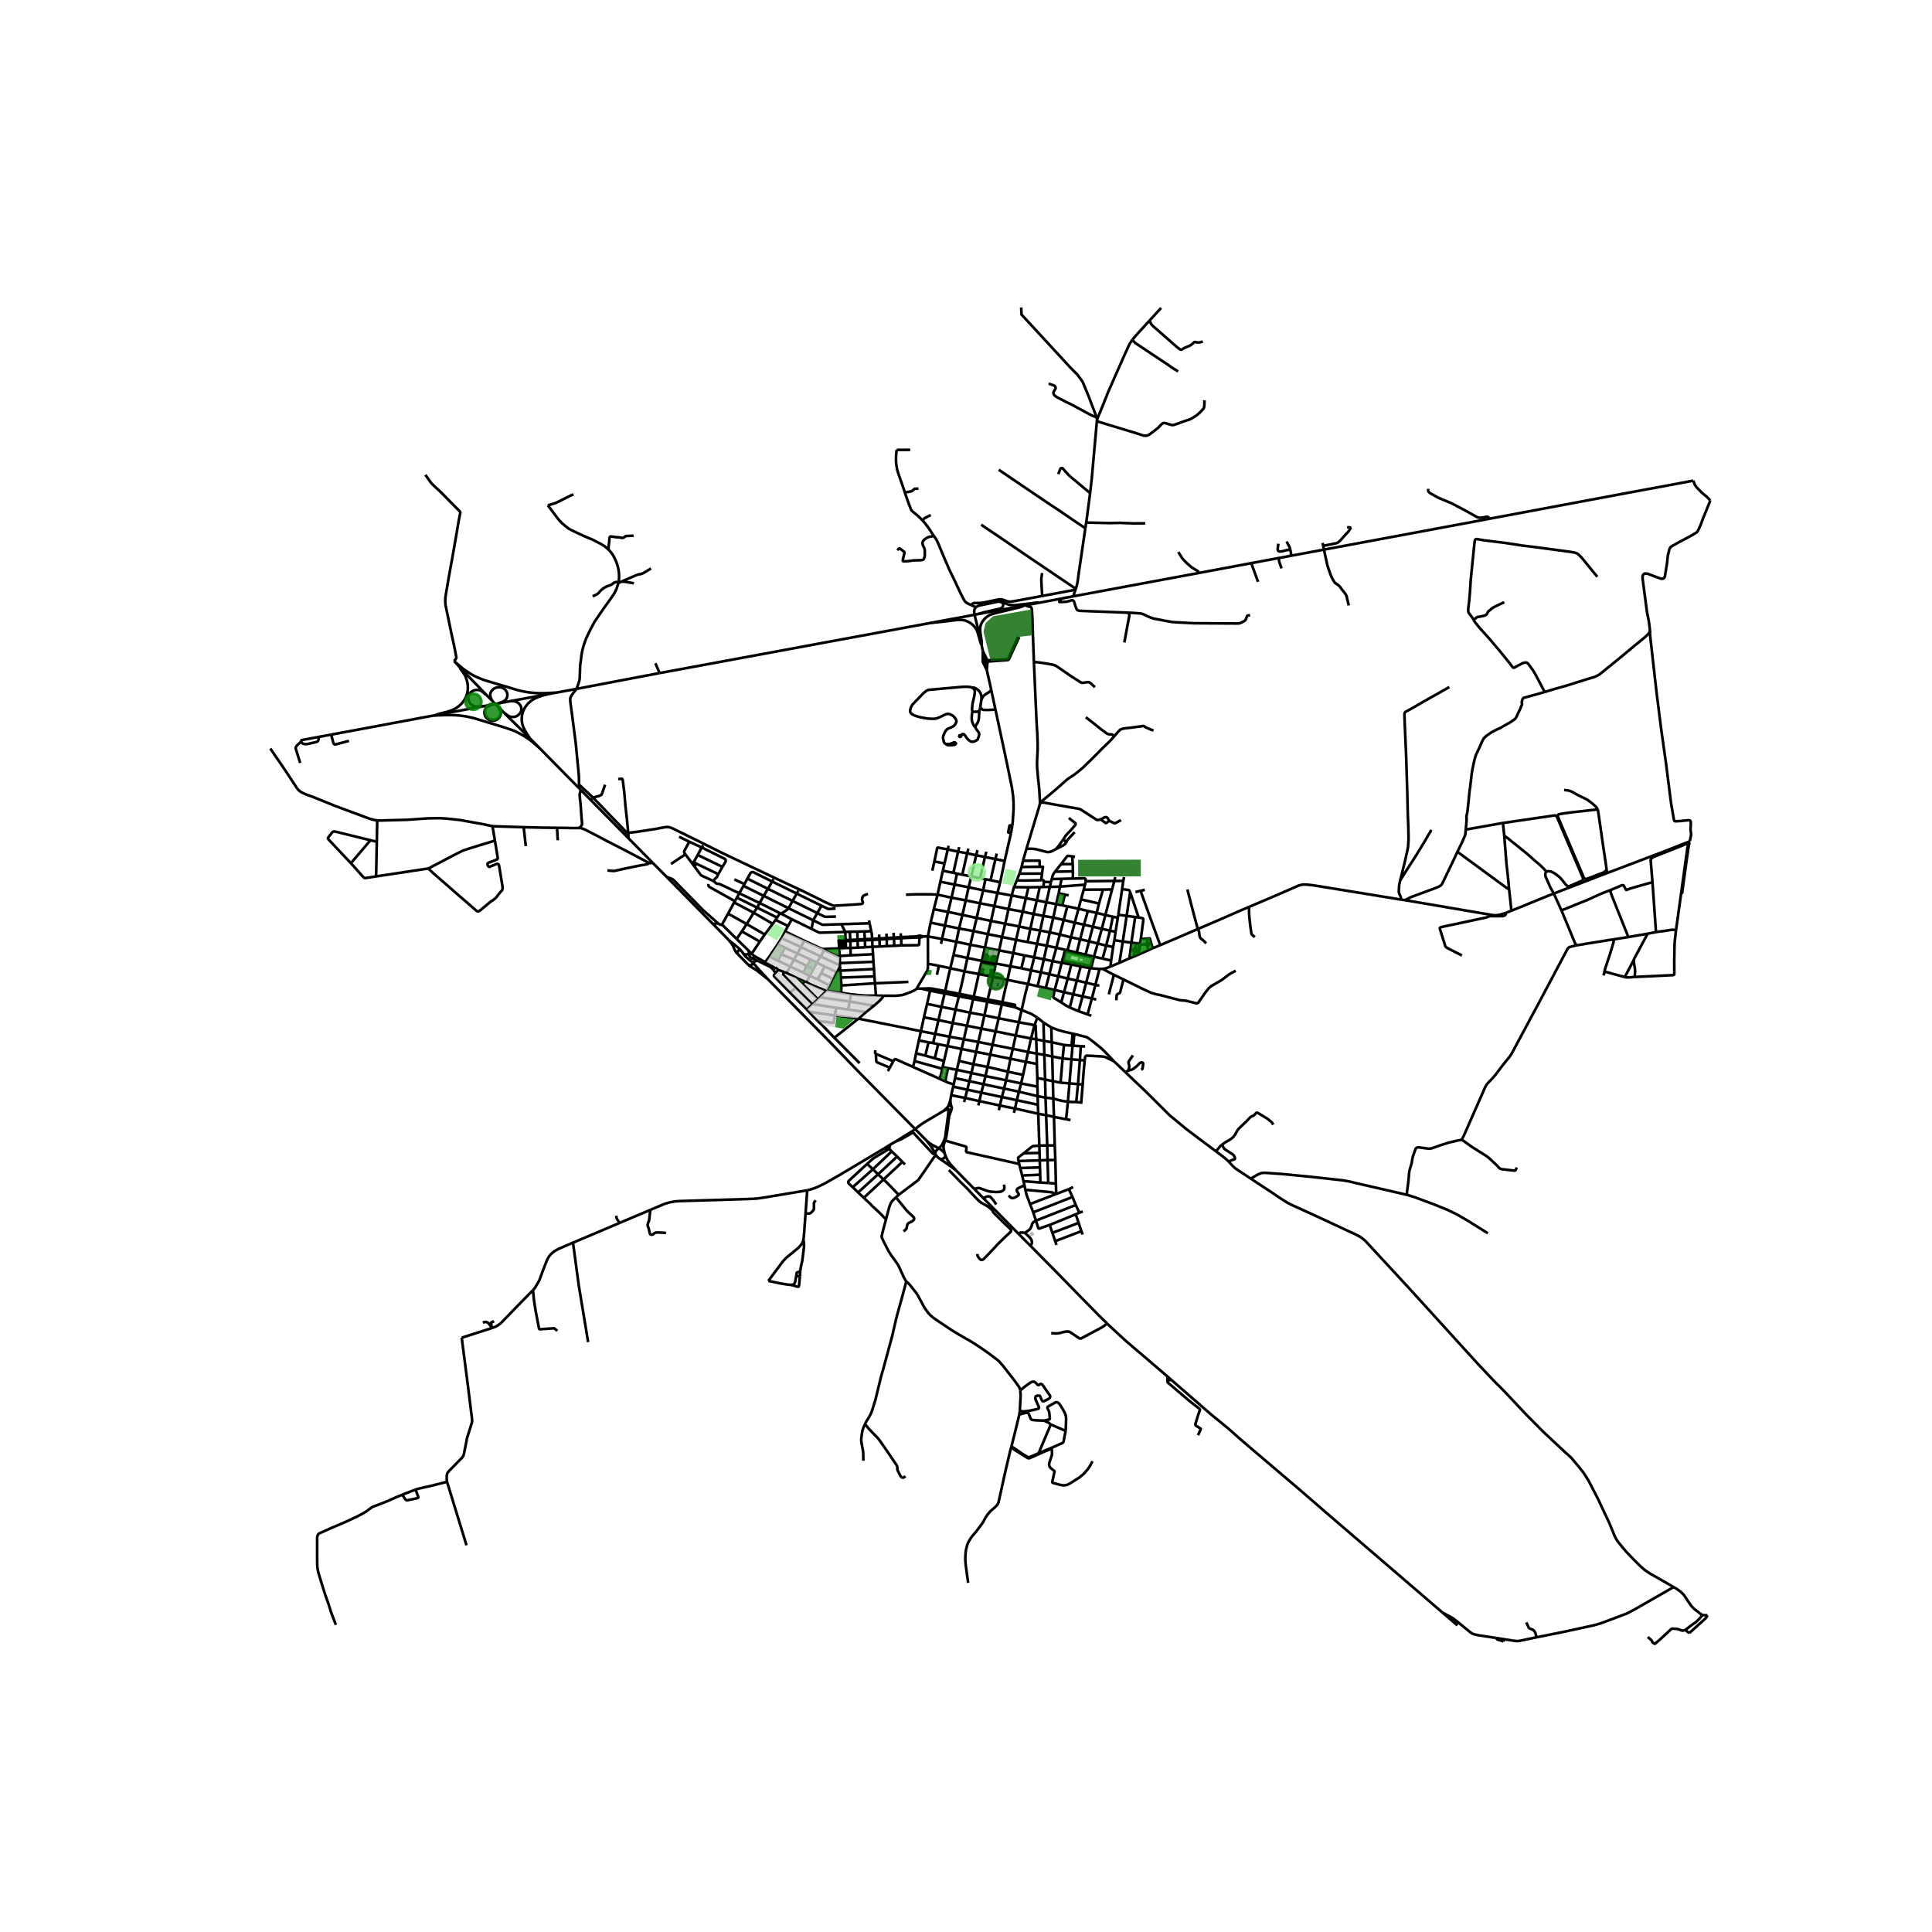 <svg xmlns="http://www.w3.org/2000/svg" xmlns:xlink="http://www.w3.org/1999/xlink" width="960" height="960" viewBox="0 0 720 720"><defs><style>*{stroke-linejoin:round;stroke-linecap:butt}</style></defs><g id="figure_1"><path id="patch_1" d="M0 720h720V0H0z" style="fill:#fff"/><g id="axes_1"><path id="patch_2" d="M90 622.57h558V104.63H90z" style="fill:#fff"/><g id="LineCollection_1"><path d="m354.146 360.844-4.254-.913M354.146 360.844l5.289 1.157M354.146 360.844l1.203-4.933M352.227 369.348l1.035-4.707.094-.47.79-3.327M371.733 332.768l-5.333-.98M371.733 332.768l5.3.951M371.733 332.768l-1.172 4.91M371.733 332.768l.998-3.941M365.759 240.11l.108-.29.012-.285-.034-.329-.123-.998-.353-2.3-.068-.863-.017-.722.021-.56.058-.332.095-.349.16-.42.203-.446.254-.459.304-.47.49-.634.363-.35.491-.392.509-.355.531-.293.674-.31 1.095-.335 7.305-1.778 1.996-.47.745-.228.448-.156.493-.3" clip-path="url(#p12ac1a83e7)" style="fill:none;stroke:#000"/><path d="m363.698 226.347-.304.373-.137.231-.128.303-.036.181-.02.214-.018.287.019.367.393 1.982 1.294 5.1.287 1.226.305 1.383.406 2.115M366.279 242.611l-.135-.574-.385-1.928" clip-path="url(#p12ac1a83e7)" style="fill:none;stroke:#000"/><path d="m346.87 232.139 4.591-.456 2.878-.369 2.498-.293.65-.019.815.03.639.064.62.13.557.182.61.278.923.512.728.546.632.61.622.808.312.554.276.645.697 2.317.35 1.313.136.515.095.272.08.15.18.181M376.542 360.111l-5.393-1.013M376.542 360.111l4.08.733M376.542 360.111l1.073-4.94M376.542 360.111l-1.09 5.07M369.335 343.204l5.283 1.053M369.335 343.204l-5.35-1.119M369.335 343.204l1.226-5.526M369.335 343.204l-1.188 4.935M360.337 382.257l1.193-4.879M360.337 382.257l5.408 1.087M360.337 382.257l-5.299-.995M360.337 382.257l-1.142 5.064M393.61 336.94l-3.658-.681M393.61 336.94l2.274.45M393.61 336.94l.935-4.061M393.61 336.94l-1.083 5.02M374.618 344.257l5.19 1.025M374.618 344.257l-1.187 4.908M374.618 344.257l1.224-5.474M379.808 345.282l4.169.858M379.808 345.282l1.325-5.512M379.808 345.282l-1.14 4.989M370.044 364.018l-.3-.098M370.044 364.018l5.408 1.162M370.044 364.018l.705-3.085M368.088 372.487l1.103-4.631.12-.444.733-3.394M409.705 367.335l-1.487-.276M365.745 383.344l-1.166 4.962M365.745 383.344l1.121-4.962M365.745 383.344l5.267 1.034M401.929 338.67l-4.166-.9M401.929 338.67l3.5.817M401.929 338.67l.928-3.486M401.929 338.67l-1.406 5.174M382.32 334.726l-5.287-1.007M382.32 334.726l4.09.798M382.32 334.726l.95-4.053M382.32 334.726l-1.187 5.044M374.4 320.86l-3.443-.693M374.4 320.86l-1.669 7.967M376.77 310.457l-1.244 5.43-1.126 4.973M360.973 330.663l-5.227-1.008M360.973 330.663l5.427 1.125M360.973 330.663l1.001-4.028M360.973 330.663l-1.067 4.884M391.234 347.457l3.733.818M391.234 347.457l-3.59-.672M391.234 347.457l1.293-5.498M391.234 347.457l-1.125 4.974M371.012 384.378l1.16-4.894M371.012 384.378l-1.128 4.993M371.012 384.378l7.513 1.525M348.02 338.83l5.295 1.01M348.02 338.83l1.378-5.43M348.02 338.83l-1.211 5.006M364.262 316.819l-.458 1.913M416.582 342.017l-1.851-.39M416.582 342.017l.175-1.128M416.582 342.017l-.84 5.213M371.15 359.098l-5.258-.988M371.15 359.098l-.178.71M371.15 359.098l.67-2.73M375.452 365.18l7.596 1.536M373.528 373.491l.86-3.844.12-.495.944-3.972M364.758 362.988l-5.323-.987M364.758 362.988l.204.057M364.758 362.988l.345-1.413M362.88 371.448l1.073-4.76.096-.46.71-3.24M365.892 358.11l-5.357-1.098M365.892 358.11l-.166.706M365.892 358.11l1.168-4.97M358.669 340.957l5.317 1.128M358.669 340.957l-5.354-1.116M358.669 340.957l1.237-5.41M358.669 340.957l-1.255 5.06M346.87 232.139l-101.045 18.69" clip-path="url(#p12ac1a83e7)" style="fill:none;stroke:#000"/><path d="m363.932 228.946-4.786.92-4.65.836-7.626 1.437M414.819 352.905l-2.6-.51M414.819 352.905l.495-2.535M414.819 352.905l-.728 5.076M356.399 350.973l1.015-4.956M356.399 350.973l-1.05 4.938M356.399 350.973l5.217 1.117M356.399 350.973l-5.322-1.04M355.349 355.91l5.186 1.102M376.77 310.457l.466-2.723M377.236 307.734l-.835-.153-.111.042-.086.093-.484 2.361.015.1.055.079.98.2M363.932 228.946l17.587-3.26M372.135 224.18l.794.14.227.077.137.064.125.08.101.092.1.112.076.104.062.098.058.15.026.129.015.15-.012.22-.051.24-.136.287-.19.237-.117.106-.134.102-.222.142-.238.1-5.626 1.263-3.198.873M169.22 246.336l2.11 2.342M158.526 176.95l1.05 1.508.603.839.5.658.6.658.868.825 1.185 1.074 1.188 1.14 3.518 3.572 3.093 3.132.175.194.14.17.066.157.028.191-.055.334-.079.364-.108.488-.373 1.975-.82 4.85-1.529 8.755-1.317 7.218-1.22 7.196-.062.682-.037.81.015.922.074.806 2.263 10.94.942 4.194.803 4.215.013.11.001.118-.006.097-.012.095-.054.143-.085.142-.124.163-.55.651M207.394 258.107l-4.184.214-1.645.016-1.585-.034-1.053-.088-1.02-.08-.925-.124-.847-.128-1.765-.336-1.52-.372-3.58-1.1-4.454-1.31-4.44-1.34-1.909-.756-.909-.398-.834-.4-1.29-.727-1.237-.793-.89-.62-.862-.612-1.55-1.32-1.674-1.463M171.33 248.678l9.855 10.208M171.33 248.678l.303.648.407.537.47.623.387.606.309.496.301.572.408 1.19.308 1.217.127 1.047.008.93-.079.847-.048.428-.093.42-.246.863-.259.664-.375.718-.433.668-.52.725-.569.612-.784.698-.776.576-.756.429-.872.425-1.151.413-1.194.37-1.243.299-1.278.294-.436.145-.779.353M207.394 258.107l7.461-1.384M207.394 258.107l-3.79.704M181.185 258.886l2.198 2.242M180.578 263.11l-1.522.125-.764.07-.698.03-.32-.027-.312-.055-.34-.111-.357-.16-.328-.193-.37-.281-.334-.36-.203-.276-.185-.293-.134-.29-.1-.278-.07-.446-.03-.302-.005-.312.059-.424.08-.29.096-.235.24-.445.181-.238.204-.239.411-.353.331-.21.319-.138.263-.095.26-.067.265-.053.32-.034.449.007.32.016.353.061.284.088.255.114.229.119.193.126.326.28.569.517.251.21.177.114.244.104M190.279 261.276l6.588-1.214 6.737-1.251" clip-path="url(#p12ac1a83e7)" style="fill:none;stroke:#000"/><path d="m197.427 275.106-1.476-2.328-.418-.736-.499-1.012-.399-1.305-.145-.857-.041-.73.003-.794.083-.738.2-.87.245-.717.366-.807.374-.661.565-.787.529-.614 1.163-1.027.857-.534.746-.398 1.013-.434 1.2-.42 1.81-.526M183.383 261.128l-.254-.595-.209-.473-.153-.428-.07-.47-.005-.534.136-.428.166-.38.26-.415.326-.359.316-.293.32-.2.445-.203.465-.147.498-.079.541-.012.542.063.602.194.477.25.443.357.354.476.261.434.16.462.068.356.006.433-.084.557-.101.312-.187.39-.129.187-.135.179-.306.272-.316.22-.389.23-1.657.639" clip-path="url(#p12ac1a83e7)" style="fill:none;stroke:#000"/><path d="m185.842 263.592-.47-.506-1.319-1.274-.67-.684M190.279 261.276l-4.505.847M190.279 261.276l1.064.04.5.058.398.104.434.202.484.297.343.344.296.342.244.423.165.406.089.63-.02.586-.063.263-.114.3-.206.39-.162.221-.206.243-.21.205-.22.179-.2.147-.24.143-.215.103-.263.121-.259.08-.305.053-.35.018-.332-.01-.576-.033-.434-.11-.408-.18-.382-.277-.391-.287-.797-.571M185.774 262.123l-2.275.431M183.499 262.554l-2.921.557M185.842 263.592l.197.565.12.261.161.291.162.326.053.197.029.215.021.489-.032.263-.065.282-.067.22-.095.238-.129.237-.154.23-.265.305-.385.314-.42.261-.517.202-.553.096h-.645l-.506-.104-.483-.211-.452-.284-.477-.411-.302-.365-.208-.329-.18-.499-.12-.656.031-.681.158-.5.29-.47.238-.301.402-.385.367-.256 1.483-.578M185.842 263.592l2.101 2.114M180.578 263.11l-18.111 3.38M162.467 266.49l-.879.157" clip-path="url(#p12ac1a83e7)" style="fill:none;stroke:#000"/><path d="m197.427 275.106-4.719-4.692-2.384-2.315-2.38-2.393M161.588 266.647l4.7-.163 1.701.011 1.849.046 1.699.138 2.124.307 1.483.31 1.577.37 4.73 1.448 2.948.884 3.033.938 1.565.496 1.414.482 1.47.571 1.604.795 1.258.688 1.25.758 1.86 1.3 3.133 2.68" clip-path="url(#p12ac1a83e7)" style="fill:none;stroke:#000"/><path d="m123.419 273.76 16.938-3.146 10.62-1.988 5.353-1.005 5.258-.974M200.986 278.706l-1.81-1.856-1.749-1.744M215.754 293.69l-4.289-4.337-10.479-10.647M363.698 226.347l.27-.222.262-.174.263-.132.283-.103.289-.08 7.07-1.456M387.356 224.607l-.737-.076-.511.055-1.327.177-2.049.263-4.312.49-.57.002-.502-.018-.496-.023-.476-.061-.312-.061-.298-.073-.662-.238-.564-.243-.502-.278-.416-.239-.267-.114-.258-.084-.185-.007-.203.005-.574.096M387.356 224.607l8.265-1.556M387.356 224.607l-5.174.958M381.519 225.686l.663-.121M361.88 225.468l.753.344 1.065.535M350.449 328.598l5.297 1.057M350.449 328.598l.91-4.102M350.449 328.598l-1.05 4.802M345.829 359.15l4.063.78M345.829 359.15l-.023-10.177M341.621 368.38l3.958-6.67.127-.311.044-.285.079-1.963M345.344 425.122l-25.59-25.93-10.577-10.972-22.995-23.28M286.182 364.94l-3.742-4.03-.886-1.058-.872-1.027M278.699 359.38l.927.774 1.04.639 1.333.843 1.246.951 2.937 2.354M387.917 362.357l-3.68-.726M387.917 362.357l3.153.716M387.917 362.357l-1.241 5.188M389.016 357.484l-.604 2.68-.495 2.193M386.676 367.545l-3.628-.83M386.676 367.545l3.067.638M408.536 372.5l-1.624-.406M347.734 388.715l1.905.428M347.734 388.715l-1.7-.286M347.734 388.715l.799-3.388M355.427 404.131l.494-2.351M355.427 404.131l-.207.839M352.26 403.01l1.237.513 1.93.608M354.174 409.925l.315-1.784M354.174 409.925l-.315 1.075-.2.563-.31.771M354.574 412.433l-.233-.875-.093-.63-.074-1.003M359.304 410.7l.383-1.515M364.603 411.959l.368-1.61M353.349 412.334l-.143.186M354.574 412.433l-.159-.16-.2-.109-.229-.05-.233.013-.218.076-.186.131M354.629 413.206l.068-.203.015-.198-.042-.194-.096-.178M353.206 412.52l-.074.216v.229l.074.217.142.185M353.206 412.52l-.484.497-.992.936" clip-path="url(#p12ac1a83e7)" style="fill:none;stroke:#000"/><path d="m353.502 413.49.28.09.25.003.24-.07.204-.135.153-.172M353.732 415.92l.332-.943.342-.88.103-.326.12-.565M333.898 425.347l6.546-4.09 1.211-.99 1.41-1.082 1.49-.99 7.175-4.242M351.73 413.953l.726-.342.381-.132.511-.112M353.502 413.49l.01.296-.22 2.081M353.502 413.49l-.154-.123M353.732 415.92l-.44-.053M353.038 421.278l.452-3.672.242-1.687M353.292 415.867l-.084.59-.617 4.737M345.344 425.122l1.348 1.722 1 1.514.864 1.586M349.918 427.928l-1.734-.831-.73-.416-1.118-.706-.992-.853M351.865 424.932l.41.145M351.865 424.932l-.702 1.517-.328.505-.315.383-.297.265-.305.326M352.59 421.194l-.318 2.45-.18.664-.227.624M352.274 425.077l.333-1.137.193-1.149.238-1.513M379.84 433.781l-19.595-4.395-.1-.097-.072-.118-.04-.162.115-1.286v-.152l-.06-.184-.179-.12-7.635-2.19" clip-path="url(#p12ac1a83e7)" style="fill:none;stroke:#000"/><path d="m352.1 429.961-.399-1.704-.082-.71.03-.641.074-.363.124-.42.427-1.046M348.869 430.537l.414.538.504.467.58.383M334.919 445.267l7.034-5.303.258-.225.2-.242 4.953-7.205.57-.824.253-.309.682-.622M348.869 430.537l-.14-.265M356.12 436.007l6.978 7.082M356.12 436.007l-2.198-2.475-.687-.98-.544-1.054-.394-1.111" clip-path="url(#p12ac1a83e7)" style="fill:none;stroke:#000"/><path d="m350.367 431.925 2.817 1.96 2.937 2.122M213.52 463.117l17.36-7.36M198.633 480.802l.346-.407.287-.341.276-.43 1.028-1.731.284-.54.245-.49 1.245-3.431 1.533-3.89.226-.46.313-.513.283-.43.298-.415.352-.36.438-.402.447-.374.656-.457.715-.416.626-.318 5.29-2.28M219.186 500.155l-3.488-21.043-1.654-12.275-.283-2.133-.24-1.587M300.83 443.596l-.625 8.612M242.355 450.892l5.078-2.153 1.33-.424 1.23-.319 1.93-.305 1.155-.076 26.955-.817 1.163-.07 1.17-.104 2.139-.304 16.324-2.724" clip-path="url(#p12ac1a83e7)" style="fill:none;stroke:#000"/><path d="m329.525 427.975-16.713 9.968-1.563.885-4.182 2.37-2.501 1.18-.809.33-.801.273-.97.317-1.157.298M300.205 452.208l-.571 7.877-.206 1.782M286.34 477.34l5.393-7.219 1.207-1.303.514-.457 1.506-1.205 2.348-1.945.677-.646.742-.94.272-.48.283-.637.146-.641M298.2 473.63l.047-.16.253-1.416.112-.693.179-.728.178-.692.187-1.462.372-2.95.112-1.248-.015-.748-.197-1.666M172.064 498.533l11.284-3.628M166.596 552.228l-.097-.831-.03-.582.028-.751.061-.537.147-.458.151-.29.299-.374.328-.36 4.664-4.765.254-.333.263-.41.17-.449.973-4.821.114-.748.164-.72 1.774-5.638.091-.53-.032-.55-.044-.568-1.506-12.163-2.304-17.817M166.596 552.228l7.255 23.667M154.879 555.12l.203-.08.67-.193.754-.188 1.922-.443 1.386-.29 2.676-.659 4.106-1.039M384.004 464.25l-4.389-4.396M412.575 493.218l-3.045-2.968-7.71-7.865-8.714-8.932-4.584-4.613-4.518-4.59M384.004 464.25l.383-.535.133-.327.068-.658-.18-.582-.29-.575-1.759-1.787-.499-.257M278.789 354.1l-4.272-4.192M278.789 354.1l.232.408.156.438.067.411M278.789 354.1l1.305 1.354M271.747 350.508l1.013 1.33.283.44.205.423.276.686.432.907.41.64.704.746M265.717 344.363l1.696 1.712 4.334 4.433" clip-path="url(#p12ac1a83e7)" style="fill:none;stroke:#000"/><path d="m276.323 354.379-.67-.684-.572-.52-1.345-1.105-1.99-1.562M269.015 344.658l2.314-4.17M274.517 349.908l-4.038-3.976-.841-.817-.623-.457M267.551 344.055l.685.457.306.09.473.056M280.998 356.216l-.893-.754M280.048 357.059l.13.023.132.003.13-.019.125-.04.116-.058.103-.077.087-.092.069-.104.048-.115.026-.12.004-.123-.02-.121M280.998 356.216l4.181 2.346M279.237 355.36l-.94.34-.212.032-.214.001-.212-.03-.205-.06-.191-.09-.175-.115-.153-.139M279.237 355.36l-.007.315.028.273.074.264.121.25.162.228.2.2.233.169M279.237 355.36l.007-.003M408.576 155.3l-.462-1.29-2.564-6.708-2.041-4.906-.73-1.08-1.268-1.691-2.608-2.634-18.217-19.772-.122-2.628M408.83 156.367l-.054.606M408.83 156.367l-.254-1.067M421.975 126.638l-1.013 1.539-1.58 3.41-2.579 5.82-3.83 8.69-1.982 4.99-2.161 5.28M399.924 222.237l.885-2.463M399.924 222.237l-4.303.814M446.925 213.492l-4.822.901-6.9 1.282-1.103.201-8.734 1.628-25.442 4.733M345.806 348.973l5.27.96M345.806 348.973l1.003-5.137M344.092 349.001l.455-.016.479-.018.78.006M319.598 350.551l-.016-.413M319.598 350.551l.102 2.6M319.598 350.551l2.715-.137M319.598 350.551l-2.692.145M312.55 350.848l.214 2.578M312.55 350.848l.878-.024M313.401 350.388l-.783.023-.054.038-.019.05.004.349M367.06 353.14l5.282 1.046M367.06 353.14l-5.444-1.05M367.06 353.14l1.087-5.001M372.342 354.186l5.273.984M372.342 354.186l-.522 2.181M372.342 354.186l1.09-5.021M377.615 355.17l4.18.887M377.615 355.17l1.052-4.899M389.016 357.484l1.093-5.053M389.016 357.484l3.267.72M389.016 357.484l-3.612-.717M422.825 354.609l-.355 1.915M423.494 354.15l-.052.165-.107.14-.148.102-.177.053-.185-.001M422.354 354.008l.002.164.056.155.104.133.143.096.166.053M410.922 361.081l4.182 2.199M410.922 361.081l-1.168.003M413.809 360.223l-1.12.438-.785.26-.982.16M580.022 608.69l2.421-.486 11.127-2.417 1.676-.43.977-.304 1.326-.45 8.764-3.31 1.244-.652 1.964-1.052 14.208-8.146" clip-path="url(#p12ac1a83e7)" style="fill:none;stroke:#000"/><path d="m466.123 439.24 2.473 1.635 4.874 3.186 3.54 2.414 2.668 1.687 1.24.665 9.416 4.295 15.18 7.072 1.744.97 1.483 1.199 16.38 17.712 25.757 28.33 3.873 4.115 2.236 2.355 3.204 3.179 8.317 8.845 6.759 6.822 8.16 7.626 1.118.977 1.088 1.039 2.906 3.45 1.603 2.056 1.848 2.916 3.482 6.712 4.313 9.184 1.952 4.751.67 1.309 1.037 1.42 2.519 3.033 3.16 3.297 1.848 1.836 1.848 1.668 1.915 1.31 6.658 3.809 2.337 1.33M634.37 601.88l-.73-.525-2.235-1.725-1.107-1.146-.95-1.354-1.811-2.736-1.096-1.111-1.518-1.098-1.194-.742M537.555 600.95l5.593 4.789M436.382 514.131l15.007 13.036 6.353 5.195 4.934 4.369 5.057 4.31 16.789 14.276 10.045 8.707 27.298 23.434 15.69 13.491M557.445 610.41l-6.703-1.042-1.26-.291-.76-.264-.804-.526-5.791-4.723-.436-.336-.44-.279-.562-.32-3.134-1.68M345.493 374.15l1.118-4.938M345.493 374.15l-1.155 4.953M350.86 375.25l-3.794-.824-1.573-.276M350.86 375.25l5.252 1.006M350.86 375.25l1.165-5.032M350.86 375.25l-1.12 4.905M361.53 377.378l1.126-5.064M361.53 377.378l5.336 1.004M361.53 377.378l-5.418-1.122M366.866 378.382l1.08-5.071M366.866 378.382l5.306 1.102M372.172 379.484l1.163-5.168M372.172 379.484l7.52 1.475M379.691 380.96l5.835 1.083M379.691 380.96l-1.166 4.943M379.691 380.96l1.032-4.542M349.74 380.155l5.298 1.107M349.74 380.155l-1.207 5.172M344.338 379.103l.56.118 4.842.934M391.95 388.422l-2.885-.513M391.95 388.422l-.156-5.53M391.95 388.422l.185 5.297M396.528 389.408l-.49-.1-4.088-.886M342.423 387.741l3.612.688M342.423 387.741l.775-3.45M342.423 387.741l-1.043 4.801M358.348 390.923l.847-3.602M358.348 390.923l5.423 1.077M358.348 390.923l-5.247-1.097M358.348 390.923l-.972 4.436M363.771 392l-1.013 4.616M363.771 392l.808-3.694M363.771 392l5.264 1.045M369.035 393.045l.849-3.674M369.035 393.045l-1.004 4.572M369.035 393.045l7.524 1.505M386.4 396.499l-4.076-.77M386.4 396.499l.181 5.268M386.4 396.499l-.052-3.844M355.22 404.97l5.27 1.125M355.22 404.97l-.73 3.17M360.49 406.095l-.803 3.09M360.49 406.095l.764-3.186M360.49 406.095l5.213 1.11M365.703 407.205l.83-3.14M365.703 407.205l-.732 3.144M365.703 407.205l7.698 1.623M386.781 411.698l-7.835-1.68M386.781 411.698l.144 3.364M386.781 411.698l-.06-3.188M355.92 401.78l.679-3.103M355.92 401.78l5.334 1.129M361.254 402.909l.774-3.049M361.254 402.909l5.28 1.155M366.533 404.064l.721-3.04M366.533 404.064l7.638 1.607M389.634 409.047l2.907.351M389.634 409.047l-2.912-.537M389.634 409.047l.237 6.571M389.634 409.047l-.155-6.747M351.29 397.674l2.005.413M351.29 397.674l.526-2.306M351.29 397.674l-.145.618M356.599 398.677l.777-3.318M356.599 398.677l5.43 1.183M356.599 398.677l-3.304-.59M362.028 399.86l.73-3.244M362.028 399.86l5.226 1.164M367.254 401.024l.777-3.407M367.254 401.024l7.704 1.551M386.609 404.966l-6.082-1.207M386.609 404.966l.113 3.544M386.609 404.966l-.028-3.199M357.376 395.36l5.382 1.256M362.758 396.616l5.273 1.001M368.031 397.617l7.6 1.772M392.366 402.916l2.874.563M392.366 402.916l-2.887-.616M392.366 402.916l-.231-9.197M392.366 402.916l.175 6.482M301.484 377.08l3.23 3.38M301.484 377.08l9.63 1.33M300.571 376.065l.377.454.536.56M348.533 385.327l5.352 1.024M348.533 385.327l-5.335-1.035M359.195 387.321l5.384.985M359.195 387.321l-5.31-.97M364.579 388.306l5.305 1.065M369.884 389.371l7.565 1.485M392.135 393.719l-2.944-.604M396.001 394.463l-1.952-.367-1.914-.377M354.49 408.14l5.197 1.045M359.687 409.185l5.284 1.164M364.97 410.35l7.636 1.634M392.778 416.223l4.535.904M392.778 416.223l-2.907-.605M392.778 416.223l-.237-6.825M392.778 416.223l.3 10.636M380.723 376.418l-2.53-1.077M386.6 379.227l-2.206-1.343-.582-.257-3.09-1.21" clip-path="url(#p12ac1a83e7)" style="fill:none;stroke:#000"/><path d="m383.048 366.716-.942 3.655-.15.658-1.233 5.389M378.525 385.903l5.716 1.112M378.525 385.903l-1.076 4.953M377.449 390.856l5.677 1.194M377.449 390.856l-.89 3.694M376.56 394.55l5.764 1.18M376.56 394.55l-.928 4.839M375.632 399.389l-.674 3.186M381.269 400.57l-2.482-.506-3.155-.675M374.958 402.575l5.569 1.184M374.958 402.575l-.787 3.096M374.171 405.671l5.554 1.177M374.171 405.671l-.77 3.157M373.4 408.828l5.546 1.19M373.4 408.828l-.794 3.156M372.606 411.984l5.651 1.142M372.606 411.984l-.376 1.76M386.173 387.345l2.892.564M386.173 387.345l-1.932-.33M386.173 387.345l.175 5.31M385.526 382.043l.32.044.057.028.033.077.017.089.22 5.064M386.348 392.655l2.843.46M386.348 392.655l-3.222-.605M386.581 401.767l2.898.533M386.722 408.51l-6.997-1.662M386.925 415.062l2.946.556M386.925 415.062l-8.668-1.936M386.925 415.062l.398 11.868M387.714 440.69l-.065-2.904M387.714 440.69l2.925.179M387.714 440.69l-6.3-.504M341.38 392.542l3.456.854M341.38 392.542l-.548 2.89M351.816 395.368l-3.445-.973M351.816 395.368l1.285-5.542M340.832 395.431l10.313 2.861M340.832 395.431l-.585 2.183M350.173 402.033l.27-.88.355-1.177.347-1.684M349.398 333.4l5.195 1.143M337.646 333.427l3.48-.145 3.763-.007 2.255.02 2.254.105M359.906 335.547l5.306 1.067M359.906 335.547l-5.313-1.004M370.561 337.678l5.28 1.105M370.561 337.678l-5.35-1.064M392.527 341.96l3.91.894M392.527 341.96l-3.7-.635M415.743 347.23l-2.084-.377M415.743 347.23l-.43 3.14M413.809 360.223l.282-2.242M413.809 360.223l3.361-1.409M418.184 331.337l.424-3.051M418.184 331.337l-1.427 9.552M421.186 332.471l-.351-.651-.276-.146-2.375-.337M417.17 358.814l1.262-7.932M417.17 358.814l3.732-1.652M421.186 332.471l-1.323 8.846M421.186 332.471l3.14 9.433M420.902 357.162l.456-3.284M420.902 357.162l1.568-.638M424.741 351.349l-.115.09M425.144 349.947l-.138.915-.032.135-.057.129-.078.118-.098.105M424.93 352.032l.06-.389-.249-.294M424.327 341.904l-1.282-.155M425.144 349.947l.926-6.928.019-.19.01-.167-.014-.121-.045-.114-.067-.104-.111-.087-.202-.073-1.333-.259M415.314 350.37l3.118.512M418.432 350.882l1.431-9.565M418.432 350.882l3.204.395M421.636 351.277l1.41-9.528M421.636 351.277l-.278 2.601M421.636 351.277l1.735.232M416.757 340.889l3.106.428M419.863 341.317l3.182.432M403.866 331.546l7.176-.026M403.866 331.546l.493-1.852M403.866 331.546l-1.01 3.638M414.43 331.47l-3.388.05M414.43 331.47l.856-3.173M414.43 331.47l-2.49 9.541M414.09 357.981l-3.178-.735M390.11 352.431l-3.63-.685M390.11 352.431l3.553.783M378.667 350.271l-5.236-1.106M378.667 350.271l4.315.815M373.431 349.165l-5.284-1.026M381.133 339.77l4.05.848M381.133 339.77l-5.291-.987M383.27 330.673l4.218-.077M383.27 330.673l-5.394-.085M368.147 348.139l-5.343-1.147M357.414 346.017l-5.26-1.083M357.414 346.017l5.39.975M346.809 343.836l5.345 1.098M375.842 338.783l1.19-5.064M377.033 333.72l.843-3.132M377.876 330.588l1.048-2.485M389.743 368.183l3.335.74M389.743 368.183l1.327-5.11M391.07 363.073l3.32.742M391.07 363.073l1.213-4.87M392.283 358.204l3.369.585M392.283 358.204l1.38-4.99M393.663 353.214l3.304.728M393.663 353.214l1.304-4.939M394.967 348.275l4.154 1.033M394.967 348.275l1.47-5.42M396.436 342.854l4.087.99M396.436 342.854l1.327-5.085M397.763 337.77l-1.88-.38M380.622 360.844l3.615.787M380.622 360.844l1.172-4.787M381.794 356.057l3.61.71M352.26 403.01l-2.087-.977M353.295 398.087l-.644 2.909-.391 2.014M350.173 402.033l-9.926-4.42M353.1 389.826l-3.46-.683M353.1 389.826l.785-3.475M353.885 386.351l1.153-5.089M355.038 381.262l1.074-5.006M356.112 376.256l1.245-4.954M359.435 362.001l1.1-4.989M357.551 370.36l1.103-4.735.105-.444.676-3.18M360.535 357.012l1.081-4.922M361.616 352.09l1.188-5.098M362.804 346.992l1.182-4.907M363.986 342.085l1.226-5.47M365.212 336.614l1.188-4.826M366.4 331.788l.824-4.118M367.224 327.67l1.93.34M367.224 327.67l-1.967-.409M351.358 324.496l3.935.777M351.358 324.496l.649-2.729M361.974 326.635l1.83-7.903M361.974 326.635l3.283.626M361.974 326.635l-3.357-.67M372.731 328.827l-3.577-.818M363.804 318.732l3.264.644M363.804 318.732l-3.377-.734M389.952 336.259l-3.542-.735M389.952 336.259l-1.124 5.066M389.952 336.259l1.297-5.737M388.828 341.325l-1.183 5.46M388.828 341.325l-3.644-.707M387.645 346.785l-3.668-.645M387.645 346.785l-1.165 4.961M386.48 351.746l-1.076 5.021M386.48 351.746l-3.498-.66M385.404 356.767l-1.167 4.864M383.048 366.716l.198-.575.105-.367.886-4.143M402.857 335.184l6.706 1.518M409.563 336.702l1.479-5.182M409.563 336.702l-.869 3.507M401.269 354.99l-3.43-.828M401.269 354.99l3.298.767M401.269 354.99l1.275-4.957M402.544 350.033l3.309.77M402.544 350.033l-3.423-.725M402.544 350.033l1.422-5.417M403.966 344.616l3.31.726M403.966 344.616l-3.443-.772M403.966 344.616l1.462-5.129M405.428 339.487l3.266.722M404.567 355.757l3.112.778M404.567 355.757l1.286-4.953M405.853 350.804l3.25.816M405.853 350.804l1.422-5.462M407.275 345.342l3.351.801M407.275 345.342l1.42-5.133M408.694 340.209l3.245.802M391.249 330.522l.398-1.785M391.249 330.522l3.766-.095M391.249 330.522l-2.414.03M404.359 329.694l-9.344.733M404.359 329.694l.266-1.284M346.816 368.33l-3.43.109M346.816 368.33l-.205.882M346.816 368.33l5.41 1.018M352.227 369.348l-.202.87M352.227 369.348l5.324 1.012M357.551 370.36l-.194.942M357.551 370.36l5.329 1.088M362.88 371.448l-.224.866M362.88 371.448l5.208 1.039M368.088 372.487l-.141.824M368.088 372.487l5.44 1.004M373.528 373.491l-.193.825M378.193 375.34l.109-.716-.03-.107-.067-.06-4.677-.966M391.794 382.892l-2.922-1.815M399.736 385.207l-2.942-.68-2.28-.61-2.72-1.025M378.193 375.34l-4.858-1.024M373.335 374.316l-5.388-1.005M367.947 373.311l-5.291-.997M362.656 372.314l-5.299-1.012M357.357 371.302l-5.332-1.084M352.025 370.218l-5.414-1.006M343.386 368.439l3.225.773M343.386 368.439l-1.765-.06M300.571 376.065l2.154-1.898M300.571 376.065l-6.193-6.197M313.48 369.99l.082-2.73M313.48 369.99l3.654.554M313.48 369.99l-5.56-.839M326.43 371.039l-.35-4.593M326.43 371.039l2.903.041M317.134 370.544l3.476.356 1.968.133 3.852.006M325.037 350.3l.004-.42M325.037 350.3l.127 2.533M325.037 350.3l2.697-.17M325.037 350.3l-2.724.114M313.562 367.26l-.174-2.95M313.562 367.26l12.518-.814M326.08 366.446l-.216-2.564M326.08 366.446l12.455-.52M313.388 364.31l-.241-2.567M313.388 364.31l12.476-.428M325.864 363.882l-.149-2.757M313.147 361.743l-.098-1.482M313.147 361.743l12.568-.618M313.147 361.743l-1.064.074M325.715 361.125l-.216-2.695M313.003 358.919l-.054-2.2M313.003 358.919l.006.842M313.003 358.919l12.496-.489M325.5 358.43l-.135-2.812M312.94 356.262l-.176-2.836M312.94 356.262l.01.457M312.94 356.262l4.092-.25M325.365 355.618l-.201-2.785M325.365 355.618l-8.333.395M312.764 353.426l.834-.054M312.764 353.426l-6.343.25M325.164 352.833l2.696-.088M325.164 352.833l-2.746.189M307.33 360.187l-1.277 2.451M307.33 360.187l4.435 2.124M307.33 360.187l-2.95-1.448M304.765 364.97l1.288-2.332M304.765 364.97l4.341 2.288M304.765 364.97l-2.995-1.288M302.127 357.633l-1.35 2.386M302.127 357.633l2.254 1.106M302.127 357.633l-4.928-2.276M299.363 362.455l1.414-2.436M299.363 362.455l2.407 1.227M299.363 362.455l-4.884-2.235M306.053 362.638l4.356 2.15M310.409 364.789l-1.303 2.469M311.765 362.31l-.662 1.128-.694 1.35M293.11 362.563l1.37-2.343M293.11 362.563l4.2 2.06M293.11 362.563l-.7-.256M299.716 350.577l-1.22 2.376M299.716 350.577l6.705 3.098M299.716 350.577l-7.13-3.443M291.267 349.635l7.229 3.318M291.267 349.635l-1.462 2.309M292.586 347.134l-.704 1.327-.615 1.174M298.496 352.953l-1.297 2.404M298.496 352.953l7.303 3.474M289.805 351.944l2.681 1.22M289.805 351.944l-3.058 4.504M297.199 355.357l-1.308 2.273M297.199 355.357l-4.713-2.193M311.765 362.31l.318-.493M286.747 356.448l3.114 1.528M286.747 356.448l-1.568 2.114M294.48 360.22l1.411-2.59M294.48 360.22l-4.62-2.244M309.106 367.258l-1.187 1.893M346.035 388.429l-1.199 4.967M344.836 393.396l3.535.999M349.64 389.143l-1.269 5.252M307.201 354.098l-1.402 2.329M307.201 354.098l5.748 2.621M307.201 354.098l-.78-.423M305.799 356.427l7.21 3.334M305.799 356.427l-1.418 2.312M304.38 358.739l-2.61 4.943M291.204 355.646l4.687 1.984M291.204 355.646l1.282-2.482M291.204 355.646l-1.343 2.33M295.891 357.63l4.886 2.389M293.659 345.092l1.446-2.5M293.659 345.092l-1.073 2.042M293.659 345.092l-4.618-2.274M289.041 342.818l.546-.864M289.041 342.818l-1.068 1.46M280.105 355.462l-.01-.008M280.105 355.462l3.065-4.563M289.587 341.954l1.108-1.637M289.587 341.954l-7.415-3.706M288.879 360.777l-3.7-2.215M288.879 360.777l-.23.094-.186.157-.122.205-.044.23M289.832 361.364l-.08-.227-.156-.189-.214-.13-.247-.06-.256.02M289.363 362.137l.217-.126.161-.185.088-.224.003-.238M294.378 369.868l-5.927-6.082-.03-.101-.015-.142.033-.152.924-1.254" clip-path="url(#p12ac1a83e7)" style="fill:none;stroke:#000"/><path d="m288.297 361.463.037.231.115.208.182.162.227.1.255.026.25-.053M282.425 358.09l4.3 2.086.43.245.387.3.336.35.419.392M305.455 371.64l2.464-2.489M305.455 371.64l-.727.63M305.455 371.64l11.252 1.597M325.69 374.816l-8.983-1.58M325.69 374.816l-2.996 2.378M329.333 371.08l-.73.998-.92.99-1.992 1.748M388.872 381.077l-2.272-1.85M388.872 381.077l.193 6.832M389.065 387.91l.126 5.205M389.19 393.115l.29 9.185M389.87 415.618l.396 11.257M390.64 440.869l-.238-8.546M390.64 440.869l2.865.196M379.587 432.673l7.896-.225M379.587 432.673l.253 1.108M381.546 429.78l-2.003 1.528-.112.167-.023.152.179 1.046M387.483 432.448l.082 2.623M387.483 432.448l-.066-2.79M387.483 432.448l2.92-.125M390.402 432.323l-.136-5.448M390.402 432.323l2.89-.03M393.291 432.292l-.213-5.433M393.291 432.292l.214 8.773M380.928 438.076l6.721-.29M380.928 438.076l-.723-2.792M380.928 438.076l.486 2.11M387.65 437.786l-.085-2.715M380.205 435.284l7.36-.213M380.205 435.284l-.365-1.503M393.078 426.86l-2.812.015M390.266 426.875l-2.943.055M387.323 426.93l.094 2.728M381.546 429.78l3.042-2.483.335-.166.253-.034 2.147-.167M381.756 441.566l-.342-1.38M381.756 441.566l.361 1.841M375.876 445.571l.917.81.365.119.454-.014.485-.166.521-.264.73-.478.217-.204.063-.123.026-.15-.045-.194-.625-1.012-.068-.298.045-.29.194-.285.335-.235 1.558-.742.29-.16.418-.319M393.505 441.065l.119 3.903M403.534 451.487l-1.288.435M386.064 454.879l14.851-5.814M386.064 454.879l-1.011-3.083M391.193 456.488l-2.373.81-1.237.493-.234.052-.21-.017-.133-.077-.063-.11-.068-.164-.811-2.596M381.86 459.53l1.677-1.199.417-.388.417-.9.299-.942.342-.582 1.052-.64M400.915 449.065l-1.234-2.982M400.915 449.065l1.331 2.857M385.053 451.796l14.628-5.713M385.053 451.796l-1.193-3.082M399.681 446.083l-1.343-2.943M383.86 448.714l9.604-3.695M382.117 443.407l.242 1.028.097.444.164.512 1.24 3.323M399.914 442.399l-1.576.741" clip-path="url(#p12ac1a83e7)" style="fill:none;stroke:#000"/><path d="m393.464 445.019-1.191-.596-.539-.126-9.617-.89M393.624 444.968l4.714-1.828M393.624 444.968l-.16.05M392.2 459.435l9.768-3.699M392.2 459.435l-1.007-2.947M392.2 459.435l1.052 3.104M401.968 455.736l-1.07-3.206M401.968 455.736l1.026 3.081M393.252 462.539l9.742-3.722M393.252 462.539l.475 1.417M402.994 458.817l.509 1.23M397.972 410.603l-2.243-.368-1.256-.29-1.932-.547M294.378 369.868l2.192-1.76M296.57 368.108l6.155 6.059M292.41 362.307l-.532.692-.027.085.016.1.03.085 4.673 4.84M311.631 375.572l-.517 2.838M311.631 375.572l4.458.66M311.631 375.572l-8.906-1.405M332.91 395.494l.4-.628.126-.093.149-.048.186-.008 6.476 2.897M343.198 384.292l1.14-5.19M319.88 379.628l3.238.636 7.338 1.457 2.726.54 10.016 2.03M350.694 351.747l.383-1.814M351.077 349.933l1.077-5M352.154 344.934l1.16-5.093M353.315 339.84l1.278-5.297M354.593 334.543l1.153-4.888M355.746 329.655l.896-4.064M356.642 325.591l1.975.374M356.642 325.591l-1.35-.318M353.202 316.557l3.865.831M353.202 316.557l.303-1.379M353.202 316.557l-1.195 5.21M348.21 321.052l1.058-4.942.06-.125.09-.083.11-.035 3.674.69M355.293 325.273l1.774-7.885M357.067 317.388l3.36.61M357.067 317.388l.392-1.686M358.617 325.965l1.81-7.967M360.427 317.998l.47-1.76M347.44 324.495l.77-3.443M369.154 328.01l1.803-7.843M370.957 320.167l-3.89-.79M370.957 320.167l.495-2.07M365.257 327.261l1.81-7.885M367.068 319.376l.515-1.974M317.032 356.013l-.089-2.734M316.943 353.279l2.757-.128M316.943 353.279l-1.669.017M316.943 353.279l-.037-2.583M316.906 350.696l-.018-.39M316.906 350.696l-1.752.06M316.693 347.22l.195 3.085M316.693 347.22l-1.678.094M316.693 347.22l2.814-.035M319.7 353.15l2.718-.128M319.507 347.185l.075 2.953M319.507 347.185l2.626-.076M322.418 353.022l-.105-2.608M322.313 350.414l-.026-.401M322.133 347.11l.154 2.903M322.133 347.11l2.553-.075M327.86 352.745l2.651-.145M327.86 352.745l-.126-2.616M327.734 350.13l-.029-.394M327.734 350.13l2.72-.195M327.625 348.249l.08 1.487M330.511 352.6l2.758-.12M330.511 352.6l-.057-2.665M330.454 349.935l-.014-.373M330.454 349.935l2.707-.152M330.358 347.92l.082 1.642M333.269 352.48l2.657-.168M333.269 352.48l-.108-2.697M333.161 349.783l-.027-.366M333.161 349.783l2.672-.145M333 347.63l.134 1.787M335.645 347.805l.153 1.45M335.833 349.638l-.035-.384M335.926 352.312l-.044-.866-.05-1.808M335.833 349.638l5.19-.254.612-.014.45.025M342.633 349.524l-.09 2.394-.127.208-.172.118-6.318.068M316.089 376.231l.618-2.994M316.089 376.231l6.605.963M316.707 373.237l.427-2.693M310.945 386.751l8.935-7.123M310.945 386.751l9.412 9.47M304.715 380.46l1.885 1.78 4.345 4.511M289.832 361.364l2.578.943M302.725 374.167l2.003-1.897M322.694 377.194l-2.814 2.434M271.329 340.488l6.943 3.878M271.329 340.488l2.263-4.166M285.008 348.268l2.965-3.99M285.008 348.268l-1.838 2.631M285.008 348.268l-6.736-3.902M274.517 349.908l1.955-2.804M278.272 344.366l2.607-4.219M278.272 344.366l-1.8 2.738M282.172 338.248l-1.293 1.9M282.172 338.248l-7.543-3.715M282.172 338.248l.915-1.717M273.592 336.322l7.287 3.825M273.592 336.322l.272-.49M280.879 340.147l7.094 4.132M274.629 334.533l-.765 1.298M274.629 334.533l.864-1.642M312.083 361.817l.966-1.556M301.77 363.682l-1.24 2.392M300.53 366.074l-.667-.294M307.92 369.151l-3.31-1.202-1.087-.45-2.992-1.425M264.056 329.45l-.045.16-.015.163.014.163.044.159.071.15.098.137.12.12.142.098 9.379 5.231M386.6 379.227l-1.074 2.816M385.526 382.043l-1.285 4.972M384.24 387.015l-1.114 5.035M383.126 392.05l-.802 3.68M382.324 395.73l-1.055 4.84M381.269 400.57l-.742 3.189M380.527 403.759l-.802 3.09M379.725 406.848l-.779 3.17M378.946 410.017l-.689 3.11M378.257 413.126l-.4 1.61" clip-path="url(#p12ac1a83e7)" style="fill:none;stroke:#000"/><path d="m311.114 378.41-.419 2.56-.03.104-.081.069-.16.035-5.71-.718M400.899 452.53l1.347-.608M400.899 452.53l-9.706 3.958M381.546 429.78l5.871-.122M397.838 354.162l-.87-.22M397.838 354.162l1.283-4.854M399.121 349.308l1.402-5.464M404.625 328.41l10.66-.113M399.83 327.405l4.327-.068.268.097.142.173.058.803M407.68 356.535l3.232.711M407.68 356.535l1.422-4.915M407.68 356.535l-.066.309M409.102 351.62l3.118.775M409.102 351.62l1.524-5.477M410.626 346.143l3.033.71M410.626 346.143l1.313-5.132M411.94 341.011l2.79.616M415.286 328.297l.32-1.45M415.286 328.297l3.322-.011M410.912 357.246l1.308-4.851M412.22 352.395l1.44-5.542M413.66 346.853l1.07-5.226M418.913 326.838l-.305 1.448M391.965 327.6l-.318 1.137M391.965 327.6l3.67-.082M393.183 324.859l-.554.753-.319.644-.345 1.344M399.83 327.405l-4.195.113M399.83 327.405l.013-2.683M399.592 319.165l.175 2.844M399.592 319.165l1.018.16M395.423 322.037l2.247-2.941.287-.135.287-.024 1.348.228M395.423 322.037l-2.24 2.822M395.423 322.037l4.344-.028M399.767 322.01l.076 2.712M393.183 324.859l6.66-.137M395.884 337.39l.948-3.992M396.832 333.398l1.422.286M396.832 333.398l-2.287-.52M394.545 332.879l.47-2.452M395.015 330.427l.62-2.909M382.982 351.086l.995-4.946M383.977 346.14l1.207-5.522M385.184 340.618l1.226-5.094M386.41 335.524l1.078-4.928M387.488 330.596l1.347-.044M304.728 372.27l-5.463-5.62M297.31 364.623l2.553 1.157M297.31 364.623l1.955 2.027M329.333 371.08l4.356.014 1.393-.117 1.208-.18 1.177-.361 1.75-.665 1.35-.589.723-.415.123-.116.054-.056.154-.216M299.265 366.65l.598-.87M348.21 321.052l3.797.715M396.967 353.942l-1.315 4.847M396.967 353.942l.354.625M395.652 358.789l3.596.672M395.652 358.789l-1.263 5.026M395.652 358.789l.937-.652M399.248 359.46l3.515.685M399.248 359.46l-1.345 5.223M402.763 360.145l-1.443 5.276M406.237 360.784l-1.004-.176-2.47-.463M406.237 360.784l-1.464 5.431M406.237 360.784l-.023-.477M409.754 361.084l-1.226-.07-2.29-.23" clip-path="url(#p12ac1a83e7)" style="fill:none;stroke:#000"/><path d="m407.614 356.844-.774 3.117-.194.333-.409.49M409.754 361.084l-1.536 5.975M394.39 363.815l3.513.868M394.39 363.815l-1.312 5.108M397.903 364.683l3.417.738M397.903 364.683l-1.359 5.083M401.32 365.421l3.453.794M401.32 365.421l-1.365 5.121M404.773 366.215l3.445.844M404.773 366.215l-1.324 5.105M408.218 367.06l-1.306 5.034M393.078 368.923l3.466.843M395.483 373.567l-2.832-1.76-.104-.176-.023-.232.554-2.476M396.544 369.766l3.411.776M396.544 369.766l-1.061 3.801M399.955 370.542l3.494.778M399.955 370.542l-1.283 4.93M403.45 371.32l3.462.774M403.45 371.32l-1.514 5.51M406.912 372.094l-1.607 5.942M398.672 375.473l-1.192-.624-1.997-1.282M398.672 375.473l3.264 1.358M401.936 376.83l3.369 1.206M405.305 378.036l1.423.499M365.726 358.816l-.623 2.76M365.726 358.816l5.246.992M370.972 359.808l-.223 1.125M276.472 347.104l6.698 3.795M342.04 348.864l-.671.108-.78.046-4.791.236M342.04 348.864l-.014.134.003.134.02.133.036.13M344.092 349.001l-1.212-.311-.153-.014-.189.04-.497.148M342.633 349.524l.42-.135 1.04-.388M335.798 349.254l-2.664.163M333.134 349.417l-2.694.146M342.085 349.395l.548.13M330.44 349.563l-2.735.173M327.705 349.736l-2.664.145M325.04 349.88l-2.753.133M324.686 347.035l.206.979.149 1.867M322.287 350.013l-2.705.125M319.582 350.138l-2.694.167M316.888 350.305l-1.778.03M606.838 349.212l7.192-1.247M606.838 349.212l-5.495.87M600.046 331.764l.298 1.019.335 1.004 6.16 15.425M615.826 328.77l-2.981.83-4.177 1.19-1.217.365-1.296.499-.132-.026-.077-.058-.848-1.593-.31-.104-.33.027-4.412 1.864M581.912 339.276l9.823-3.964 4.68-2.135 2.05-.817 1.58-.596M629.494 314.001l-.187.117-.13.07-.656.304-12.18 4.816-.609.35-.335.339-.238.589.667 8.184M617.111 347.37l-.024-.808-1.261-17.792M581.912 339.276l-2.855-6.282M587.886 352.202l-.269-.034-.2-.084-.213-.16-.16-.266-.142-.329-4.99-12.053M597.624 363.536l.32-1.462M608.92 357.606l-.045.332.03.471.119 1.123.104.54.134.693.06.54.03.831-.166 1.947M605.516 364.128l.473.104.44.014.636-.007 2.12-.156" clip-path="url(#p12ac1a83e7)" style="fill:none;stroke:#000"/><path d="m624.615 346.587-.305 2.55-.145 1.305-.094 1.164-.052 1.777-.031 2.74-.045 1.386.01 1.958.014 3.576-.089.166-.158.109-.245.085-14.29.68M608.92 357.606l-3.404 6.522M614.03 347.965l-.34.62-4.592 8.536-.179.485M617.111 347.37l1.341-.211.869-.094.942-.118 1.61-.267 1.121-.17.66-.01.961.087" clip-path="url(#p12ac1a83e7)" style="fill:none;stroke:#000"/><path d="m629.53 314.144-.09.192-.064.123-.185.352-.2.464-.142.676-2.412 17.504-1.822 13.132M614.03 347.965l1.403-.28.471-.073.395-.065.812-.177M597.944 362.074l.108-.55.145-.523 1.886-5.723 1.11-3.72.164-.603.015-.406-.03-.467" clip-path="url(#p12ac1a83e7)" style="fill:none;stroke:#000"/><path d="m587.886 352.202.521-.038 1.469-.243 1.68-.287 7.864-1.275 1.29-.187.633-.09M598.714 323.95l-.06-.59-1.326-8.91-1.461-10.142-.313-2.134-.142-.475M598.714 323.95l-.382.637-.373.339-.566.305-5.908 2.258-.372.07-.284-.042-.238-.083-.284-.263-.178-.374-.283-.679-7.14-16.725-2.071-4.933-.105-.388.045-.291.09-.18.342-.166.76-.139 1.625-.25 1.744-.235 1.714-.208 2.34-.25 2.802-.318 2.203-.253.793-.08.424-.003M582.898 294.407l1.58.18.67.208.88.36 1.915 1.116 3.48 1.69 1.76 1.286 1.266 1.09.563.603.4.759" clip-path="url(#p12ac1a83e7)" style="fill:none;stroke:#000"/><path d="m598.95 325.342-.117-.693-.12-.7M560.594 311.465l-.5-4.767M576.25 324.909l-.633-.863-.559-.554-.795-.783-.969-.873-.58-.475-1.045-.883-2.488-2.23-2.14-1.712-1.715-1.427-1.68-1.289-1.137-.963-1.242-.956-.673-.436M562.405 331.48l-.41-4.461-.283-2.515-.314-2.703-.804-10.336M579.057 332.994l-.548-.946-.455-.824-.335-.603-.32-.734-.284-.658-.29-.68-.291-.602-.484-1.143-.142-.444-.03-.353.015-.27.022-.208.053-.16.048-.1.037-.083.198-.277" clip-path="url(#p12ac1a83e7)" style="fill:none;stroke:#000"/><path d="m560.095 306.698 19.327-2.823.335.091.257.205.201.28 9.683 22.699.052.298-.023.25-.09.235-.14.173-.291.166-3.922 1.708-.354.156-.35.118-.283.048-.321-.11-.477-.343-.328-.364-.868-1.119-.361-.44-.459-.516-.33-.402-.352-.294-.63-.478-.767-.603-.734-.433-.976-.44-1.002-.104-.373.093-.268.16M546.24 309.158l13.855-2.46M575.655 257.883l-1.357.412-2.973.818-1.573.422-1.242.354-.554.131-.29.153-.216.284-.127.408-.199.714-.037.18.081.27.053.257-.038.284-.246.603-.351.942-.269.534-.507.984-.32.72-.328.762-.26.457-.351.41-.611.429-1.238.852-1.438.804-.976.54-.805.513-.753.36-.588.264-1.066.506-1.132.602-1.088.728-.835.589-.641.561-.395.444-.209.297-.536 1.067-.484 1.102-.256.63-1.354 2.82-.337.957-.207.679-.41 1.766-.127.665-.121.582-.237 1.054-.307 2.078-.207 1.905-.179 1.386-.126 1.282-.142.741-.12.977-.368 3.683-.197 1.93-.098.928-.118.963-.27 1.198-.06.368.007.325.03.547.007.54-.148 1.844-.17 1.67M543.139 317.444l1.84-3.783.865-2.03.15-.395.096-.45.06-.506.09-1.122M523.593 335.464l1.772-.915.306-.138.455-.194.55-.201 7.677-2.848 1.132-.415.567-.236.403-.215.357-.242.373-.353.29-.388 4.27-8.882 1.394-2.993M562.405 331.48l-1.262-.824-18.004-13.212M562.405 331.48l.864 7.92M563.27 339.4l-2.058.803M579.057 332.994l-4.05 1.617-11.738 4.788M605.516 364.128l-7.572-2.054M561.212 340.203l-.063.464-.138.274-.26.252-.53.191-2.046.052-1.248-.007-.786-.024h-.764l-.346.072-.66.257-.376.142-.54.142-.965.19-15.462 3.303-.226.083-.143.111-.078.173-.008.2 1.834 5.819.21.665.239.367.5.368 5.461 2.77M544.717 424.835l.585-1.164.704-1.517 7.396-16.823.492-.943.611-.769 1.737-1.8 1.297-1.566 2.667-3.52 2.206-2.694.842-1.199 10.172-18.974 10.732-20.227.309-.422.445-.277 2.974-.738M579.057 332.994l19.893-7.652M629.336 313.7l.403-.22M629.336 313.7l.158.301M598.95 325.342l21.716-8.231 6.193-2.46 2.295-.87.182-.082" clip-path="url(#p12ac1a83e7)" style="fill:none;stroke:#000"/><path d="m523.593 335.464 32.4 5.522 1.322.131 1.46-.173 2.437-.741M315.11 350.335l-.864.027M315.11 350.335l-.095-3.02M315.015 347.314l-1.469-2.892M302.434 346.171l2.66 1.3.297.076.305.035.308-.008 9.01-.26M323.84 343.01l.225 1.073M349.892 359.93l-.715 3.337M432.375 352.223l-2.797 1.16M425.047 331.978l2.384 6.634 1.78 4.94 3.164 8.67M446.364 346.225l-1.324.566-7.117 3.07-5.548 2.362M425.047 331.978l1.584-.36M425.047 331.978l-1.897.459M404.404 389.999l-1.603-.117M396.001 394.463l3.287.317M396.001 394.463l-.76 9.016M396.001 394.463l.527-5.055M404.236 395.15l-1.795-.1M415.179 395.55l-2.963-1.47-.625-.249-.656-.104-5.876-.34-.403.122-.26.367-.16 1.273" clip-path="url(#p12ac1a83e7)" style="fill:none;stroke:#000"/><path d="m403.498 404.148.212-3.161.193-2.293.333-3.545M403.498 404.148l-1.75-.13M403.498 404.148l-.559 6.706M402.94 410.854l-1.86-.152M402.94 410.854l-.02.531M398.96 417.407l-1.647-.28M397.313 417.127l.659-6.524M397.972 410.603l.584-6.865M401.08 410.702l-1.285-.015-1.823-.084M398.556 403.738l3.191.28M398.556 403.738l.732-8.958M395.24 403.48l.992.08 2.324.178M399.288 394.78l3.153.27M399.288 394.78l.405-5.078M399.693 389.702l.276-.007M399.693 389.702l-.35-.041M399.343 389.66l-2.243-.166-.572-.086M401.08 410.702l.667-6.683M401.747 404.019l.694-8.968M402.441 395.05l.36-5.168M402.801 389.882l-2.832-.187M399.969 389.695l.396-4.364M400.365 385.331l-.63-.124M415.179 395.55l-3.726-3.908-1.02-.973-3.114-2.518-1.85-1.359-.47-.253-.596-.176-4.038-1.032M399.736 385.207l-.393 4.454M428.2 351.821l.908-.035M427.58 351.336l.18.01.166.062.138.108.094.143.041.162M427.677 352.384l.173-.038.15-.085.116-.125.068-.15.015-.165M427.071 351.902l-2.14.13M427.677 352.384l-.175-.014-.163-.062-.134-.107-.093-.14-.04-.16M427.58 351.336l-.17.041-.148.087-.112.125-.065.15-.014.163M424.176 354.244l-.682-.094M424.176 354.244l-.265 1.644M424.176 354.244l.45-2.806M423.911 355.888l.452-.199M423.911 355.888l-1.44.636M421.358 353.878l.996.13M423.371 351.509l-.372 2.042M424.626 351.438l-.128.071-.14.05-.146.028-.15.006-.691-.084M422.354 354.008l.051-.159.102-.137.143-.101.17-.056.18-.004" clip-path="url(#p12ac1a83e7)" style="fill:none;stroke:#000"/><path d="m423.494 354.15-.004-.167-.06-.157-.11-.133-.148-.095-.173-.047M424.93 352.032l-.567 3.657M424.363 355.69l3.501-1.545M429.108 351.786l.47 1.597M427.394 349.796l1.1-.075.614 2.065M427.864 354.145l-.187-1.761M427.864 354.145l1.714-.762M427.394 349.796l-2.25.151M427.394 349.796l.186 1.54M407.614 356.844l-.338.146M405.848 359.667l.137.24M406.668 357.253l.608-.263M397.628 355.106l-.307-.54M396.861 357.937l-.272.2M350.367 431.925l.265.033.268-.008.262-.05.25-.09.229-.128.203-.162.171-.191.134-.215.094-.234.05-.244.004-.25M348.556 429.944l.173.328M349.918 427.928l-.513.436-.253.196-.216.231-.172.262-.122.285-.07.3-.016.306M352.1 429.961l-.47-.647-.48-.481-.464-.383-.768-.522M352.1 429.961l.197.426M327.229 437.63l-1.929-1.875M327.229 437.63l2.025 1.936M327.229 437.63l7.108-6.623M327.229 437.63l-7.435 6.753M325.3 435.755l-2.13-2.02M325.3 435.755l7.018-6.664M325.3 435.755l-7.515 6.686M329.254 439.566l-7.346 6.821M329.254 439.566l7.035-6.56M334.919 445.267l-4.532-4.683-1.133-1.018M331.507 428.038l-.336.22M331.507 428.038l-.036-.304.016-.222.037-.162.056-.156.234-.661M331.507 428.038l.063.286M331.814 426.533l2.084-1.186M331.814 426.533l-2.289 1.442M331.171 428.259l.4.065M323.17 433.736l2.039-1.825.308-.222.34-.242 5.314-3.188M329.525 427.975l.583.074 1.063.21M331.57 428.324l.748.767M317.785 442.441l-1.482-1.372-.076-.115-.055-.126-.033-.132-.01-.135.014-.135.036-.131.06-.124.079-.114 6.853-6.321M321.908 446.387l-2.114-2.004M330.236 454.216l-.407-.221-.298-.215-1.215-1.275-2.482-2.382-.514-.423-.283-.277-.559-.617-.484-.485-1.088-.99-.998-.944M336.29 433.005l-1.953-1.998M336.29 433.005l.983.935M334.337 431.007l-2.02-1.916M319.794 444.383l-2.01-1.942M276.935 355.3l-.612-.921M280.682 358.825l-1.377-1.088-1.385-1.215-.985-1.223M280.094 355.454l-.26-.115-.15-.03-.151-.005-.289.053M280.048 357.059l2.377 1.031M295.105 342.593l-3.993-2.08M295.105 342.593l7.33 3.578M280.682 358.825l.145-.195.175-.172.202-.145.223-.114.24-.08.25-.046.255-.01.253.027M379.615 459.854l-9.473-9.616M381.86 459.53l-.484-.167-.828-.042-.406.093-.527.44M261.506 315.81l-4.619-2.115M261.506 315.81l-1.478 2.812M261.506 315.81l.538-.77M269.234 323.058l1.119-1.852.065-.145.037-.153.01-.157-.02-.155-.049-.151-.075-.14-.1-.127-.122-.109-8.593-4.258M286.192 331.242l-1.587 2.619M286.192 331.242l1.545-2.73M286.192 331.242l9.183 4.511M286.192 331.242l-7.652-3.796M295.375 335.753l-1.524 2.711M295.375 335.753l1.543-2.745M295.375 335.753l9.207 4.523M287.737 328.512l.516-.953M287.737 328.512l9.181 4.496M278.54 327.446l1.12-2.049.124-.145.096-.063.116-.079.134-.059.145-.045.187-.004h.111l.135.032.126.048 6.903 3.43M296.918 333.008l.59-1.098M296.918 333.008l9.235 4.522M304.582 340.276l1.571-2.746M304.582 340.276l-1.536 2.685M311.541 341.581l-3.547.09-.272.005-.268-.037-.258-.078-2.614-1.285M284.605 333.86l-1.518 2.67M284.605 333.86l9.246 4.604M284.605 333.86l-7.526-3.726M283.087 336.53l-7.594-3.639M283.087 336.53l7.608 3.787M275.493 332.891l1.586-2.757M265.963 328.368l.791.702.127.106.144.086.158.061.167.036.171.008h.229l.226.031.218.063.206.093 7.093 3.337M291.112 340.512l-.417-.195M293.851 338.464l-.181.24-.21.217-.236.194-2.112 1.397M293.851 338.464l9.195 4.497M311.384 338.585l-2.355.17-.24-.021-.236-.053-.224-.086-2.176-1.065M303.046 342.96l-.612 3.211M313.546 344.422l-6.625.214-.19.004-.187-.022-.181-.048-.173-.072-3.144-1.537M313.546 344.422l10.52-.339M324.065 344.083l.621 2.952M277.079 330.134l.342-.66M278.54 327.446l-1.12 2.027M277.42 329.473l-3.758-1.74M255.417 318.384l-5.35 3.584M255.417 318.384l2.43 3.246M256.887 313.695l-1.797 3.288-.063.11-.055.157-.023.17.04.218.055.174.076.158.297.414M257.847 321.63l.783-.524M257.847 321.63l.85 1.142M258.63 321.106l1.398-2.484M259.682 321.946l-.322-.164-.284-.184-.246-.228-.2-.264M259.682 321.946l-.985.826M259.682 321.946l8.003 3.829M265.963 328.368l-4.262-1.938-.174-.08-.16-.1-.144-.12-.126-.137-2.4-3.22M267.685 325.775l1.549-2.717M265.963 328.368l.269-.504.107-.192.135-.176.16-.157.181-.135.228-.23.195-.254.447-.945M269.234 323.058l-9.206-4.436M278.699 359.38l.152.117.169.095.182.07.192.044.196.017.14-.003.135-.025.13-.047.12-.067.184-.158.158-.181.128-.201.097-.216M278.699 359.38l-3.63-3.7M276.323 354.379l-.186-.103-.2-.077-.211-.05-.15-.01-.187.022-.114.05-.103.064-.093.08-.077.092-.061.102-.043.11-.024.114-.005.117.019.208.075.295.107.287M253.063 311.825l3.824 1.87M396.59 358.137l9.395 1.77M397.321 354.567l-.183.214-.806 3.218.257.138M405.985 359.907l.229.4M407.276 356.99l-.816 3.11-.246.207M397.321 354.567l9.65 2.262.305.16M370.3 357.115l.415-.232M370.233 357.57l.1-.1.041-.14-.025-.115-.049-.1M370.233 356.373l-.076.302-.03.129-.032.121-.036.12.241.07M370.715 356.883l.649-.293M370.499 357.95l.108-.117.075-.139.083-.24.033-.239-.05-.185-.033-.147M370.233 356.373l.183.108.108.109.083.092.108.201M371.364 356.59l.456-.223M370.233 356.373l.025-.1 1.139.177-.033.14" clip-path="url(#p12ac1a83e7)" style="fill:none;stroke:#000"/><path d="m366.826 355.732-.203 1.06-.243 1.129 4.452.901.532-2.232" clip-path="url(#p12ac1a83e7)" style="fill:none;stroke:#000"/><path d="m369.843 358.25.157-.023.158-.062.191-.085.15-.13M370.233 357.57l.083.14.058.093.125.146M369.32 357.679l.024.07.1.146.108.147.125.123.166.086" clip-path="url(#p12ac1a83e7)" style="fill:none;stroke:#000"/><path d="m369.942 357.64-.024.201-.05.186-.025.224M369.677 357.5l-.034-.138.034-.139-.183-.031-.208-.03" clip-path="url(#p12ac1a83e7)" style="fill:none;stroke:#000"/><path d="m369.32 357.679-.042-.116-.042-.201.05-.2M370.233 356.373l-.181.115-.151.087-.14.07-.153.095-.118.075-.108.11-.054.113-.042.123M369.942 357.64l-.174-.077-.091-.062M369.32 357.679l.132-.031.083-.047.142-.1M370.233 357.57l-.108.047-.183.023M367.807 355.879l-.009-.147-1.099-.153.127.153M367.175 356.18l-.133-.139-.108-.178-.108-.131M367.175 356.18l.085-.075.12-.09.136-.054.15-.044.14-.038M368.048 356.203l-.047-.08-.035-.06-.043-.065-.055-.053-.061-.066" clip-path="url(#p12ac1a83e7)" style="fill:none;stroke:#000"/><path d="m367.657 356.554.007-.081.004-.06.016-.062.028-.097.02-.078.02-.085.036-.108.019-.104M366.886 356.819l.007-.067.04-.178.067-.124.075-.147.1-.123" clip-path="url(#p12ac1a83e7)" style="fill:none;stroke:#000"/><path d="m367.391 356.535-.124-.092-.075-.108-.017-.155M368.048 356.203l.063.093.064.124.03.177.058.17.009.247" clip-path="url(#p12ac1a83e7)" style="fill:none;stroke:#000"/><path d="m367.98 357.464.084-.07.142-.194.066-.186M367.914 356.977l.105-.003.105.015.105.022.043.003M367.23 356.845l.012-.063.058-.13.091-.117M367.657 356.554l-.025-.011-.083-.008h-.158M367.453 357.28l-.062-.019-.1-.085M367.23 356.845l-.013.077.025.139.05.115" clip-path="url(#p12ac1a83e7)" style="fill:none;stroke:#000"/><path d="m366.986 357.33.073-.045.108-.054.125-.055M367.74 356.59l-.083-.036M367.914 356.977l.009-.086-.025-.162-.158-.14" clip-path="url(#p12ac1a83e7)" style="fill:none;stroke:#000"/><path d="m368.048 356.203-.175.17-.083.093-.05.124M366.886 356.819l.123.002.133.016.088.008M366.986 357.33l-.036-.084-.057-.17-.017-.147.01-.11" clip-path="url(#p12ac1a83e7)" style="fill:none;stroke:#000"/><path d="m367.385 357.614-.127-.028-.141-.077-.108-.124-.023-.055M367.772 357.258l-.04.042-.166.016-.113-.035" clip-path="url(#p12ac1a83e7)" style="fill:none;stroke:#000"/><path d="m367.385 357.614.023-.098.016-.1.03-.135M367.98 357.464l-.107.091-.183.062-.224.016-.08-.019M367.914 356.977l-.008.084-.058.115-.076.082M367.98 357.464l-.115-.118-.093-.088M379.817 237.403l-.434.941M366.279 242.611l-.019 3.571M366.279 242.611l.619 2.983M366.279 242.611l1.552 3.204M379.416 237.304l-.396.877M118.854 274.608l-6.887 1.293M118.854 274.608l4.565-.848M112.241 276.392l.21.375.247.235.32.167.287.087.283.051.332.014.344-.009.379-.053 1.267-.295 1.17-.249.622-.152.246-.071.238-.075.183-.135.138-.173.171-.32.063-.29.045-.267.068-.624M111.967 275.9l.274.492M215.754 293.69l.009-1.334M216.445 294.392l-.322-.314-.37-.387M365.807 360.816l.206.683M365.766 361.693l.03-.072.052-.06.077-.044.088-.018M366.182 361.548l-.08-.038-.089-.011M365.766 361.693l-.663-.118M365.897 361.957l-.066-.047-.046-.064-.023-.075.004-.078M366.285 361.77l.31.062M366.182 361.548l.062.062.035.077.006.083M366.139 361.963l.068-.044.053-.068.025-.08M366.139 361.963l.218.861M365.897 361.957l.078.027.084.002.08-.023M366.182 361.548l.481-.587M365.897 361.957l-.935 1.088M364.962 363.045l3.491.64M369.35 362.58l-.897 1.105M369.523 362.613l-.09-.003-.082-.03M369.42 362.133l-.077.031-.065.056-.042.072-.013.082.016.081.045.071.067.054M369.523 362.613l.221 1.307" clip-path="url(#p12ac1a83e7)" style="fill:none;stroke:#000"/><path d="m369.659 362.185.054.06.03.074.005.078-.023.076-.047.065-.07.05-.085.025M369.659 362.185l1.09-1.252M369.42 362.133l.085-.007.082.018.072.041M369.42 362.133l-.277-1.062M368.453 363.685l1.291.235M125.162 605.531l-.776-2.043-1.088-2.881-.79-2.598-1.534-4.377-1.41-4.543-.983-3.241-.275-1.593-.09-.942-.03-3.92.007-5.97.015-.5.068-.45.081-.242.12-.236.201-.304.387-.277.597-.27 3.51-1.572 5.723-2.46 4.173-1.952.7-.353.746-.402.946-.52.827-.492.582-.401.7-.534.627-.464.44-.29.35-.18.476-.195 1-.36 3.658-1.434 3.525-1.565.998-.408 1.312-.527M154.879 555.12l-.236.093-.947.361-.947.367-1.78.692-1.014.402" clip-path="url(#p12ac1a83e7)" style="fill:none;stroke:#000"/><path d="m154.879 555.12.441 1.223.582 1.551-.015.166-.179.18-.268.111-3.681.776-.224-.014-.343-.222-.239-.235-.998-1.621M100.73 278.949l1.885 2.755 2.377 3.46M140.58 305.72l-.413-.034-.95-.166-1.558-.43-12.654-4.697-8.182-3.319-2.668-.976-1.442-.641-.824-.489-.593-.481-.577-.69-4.345-6.575-1.382-2.057M390.81 142.965l2.027.727.147.08.125.118.113.132.064.11.036.087.036.113.023.123.015.112-.007.16-.026.105-.045.087-.242.36-.388.665-.048.108-.041.126-.02.122-.002.116.016.12.028.124.067.206.057.141.07.143.105.14.133.13.589.423.678.409 2.862 1.47 2.198 1.08 7.363 3.964.626.27.566.2.283.056.358.008M428.423 119.44l-1.589 1.737-3.517 3.867-1.342 1.594M439.056 138.419l-1.893-1.164-2.475-1.705-5.47-3.632-4.665-3.118-1.441-.95-.406-.394-.355-.402-.376-.416M420.455 228.332l1.505.058 2.922.208.879.18.82.374 1.833.846 1.714.595.492.056 1.67.319 2.697.512 1.848.333 1.624.11 6.484.333 15.694.098 1.028-.014.507-.125.7-.333.672-.332.417-.305.313-.36.328-1.012.224-.402.312-.125.746-.055M404.79 194.733l2.34.065 6.693.138 3.368-.083 5.157.194 4.457-.014M404.79 194.733l-.312 2.108M406.254 183.773l-1.255 9.555-.208 1.405M408.776 156.973l-1.914 21.443-.608 5.357" clip-path="url(#p12ac1a83e7)" style="fill:none;stroke:#000"/><path d="m394.387 176.705.636-1.632.063-.15.073-.136.072-.123.073-.086.085-.075.07-.037.076-.034.094-.007.107.009.087.014.062.017.062.028.06.039.044.033.035.033.902 1.054.88.963.506.523.548.513 1.673 1.389 2.854 2.384 2.805 2.35M420.455 228.332l-14.01-.538-4.129-.166-.566-.153-.313-.166-.283-.43-.477-1.275-.12-.499-.305-.935-.283-.325-.194-.118-.25-.025-.294.039-.388.131-1.423.374-1.08.063-1.334.058-.04-.001-.042-.003-.045-.01-.037-.012-.03-.019-.027-.022-.012-.016-.01-.017-.002-.032.003-.03.007-.032.01-.025.053-.074.787-1.023M400.923 219.43l-15.413-10.403-15.387-10.474-2.098-1.393-2.373-1.62M400.923 219.43l-.114.344M404.478 196.841l-.418 2.821-2.003 13.66-.381 2.873-.083.55-.104.607-.253 1.04-.313 1.038M388.393 222.094l-9.596 1.792-1.297.215-1.073.116-.28-.012-.3-.031-.426-.094-.469-.138-.652-.25-.57-.2-.295-.063-.28-.042-.325-.026-.27.006-.567.055-3.174.665-1.233.263-1.19.243-.476.055-.842.059-.817.007-1.37.05-.17.041-.132.07-.164.11-.179.142-.366.34M348.028 199.74l.506.732.387.576.257.478.265.533.365.86 1.401 3.367.805 1.899.969 2.245.603 1.434 1.483 3.05 1.08 2.265 1.767 3.783.753 1.49.41.77.484.81.358.394.551.382.693.332.715.328M400.81 219.774l-12.417 2.32M636.33 601.97l-.361.666-.164.27-.157.197-6.122 5.51M627.997 607.466l.07.022.074.036 1.385 1.089" clip-path="url(#p12ac1a83e7)" style="fill:none;stroke:#000"/><path d="m634.37 601.88.865.056 1.096.035M618.32 181.51l1.005-.183 11.71-2.201M637.259 186.56l-.139-.279-.253-.367-.931-.887-1.737-1.462-1.893-1.906-.693-1.039-.577-1.494M549.191 231.032l-.096-.217-.73-1.095-.865-1.108-.253-.444-.09-.43.015-1.025.313-2.397.298-3.299.328-5.057.79-7.789.507-5.03.179-1.553.104-.318.164-.222.104-.097.403-.056 2.832.485 7.795.957 6.304.97 5.798.72 11.298 1.51 2.518.403.865.346.432.305 1.178 1.164 3.8 4.643 2.087 2.55M614.913 234.93l-.224.735-.506.693-1.118 1.067-4.368 3.59-4.828 4.005-7.557 6.132-.544.38-.477.25-.365.173-.67.326-2.683.79-3.652 1.136-3.98 1.261-5.171 1.469-3.115.946" clip-path="url(#p12ac1a83e7)" style="fill:none;stroke:#000"/><path d="m549.191 231.032.112.254.314.471 1.535 1.955 4.471 4.975 1.148 1.399 2.385 2.813 3.465 4.289 1.14 1.518.193.103.187.042.246-.062.566-.333 2.512-1.316.618-.18.455-.042.402.028.268.11.328.326 1.647 2.252.507.762 2.161 4.02 1.804 3.467M493.4 204.82l.519 2.437.79 3.56 1.118 3.258.61 1.427.567.956.328.54.328.333.968.652.537.443 1.073 1.441 1.029 1.275.372.582.254.596.089.568.656 2.744M493.4 204.82l-.301-1.394" clip-path="url(#p12ac1a83e7)" style="fill:none;stroke:#000"/><path d="m481.26 207.08 5.162-.96 6.979-1.3M554.954 193.342l-10.807 2.024-9.077 1.69-41.67 7.764M476.611 207.947l.019.806.06.374.178.61.715 2.093M476.611 207.947l4.65-.866M466.371 209.857l4.386-.82 5.854-1.09M466.371 209.857l-19.446 3.635" clip-path="url(#p12ac1a83e7)" style="fill:none;stroke:#000"/><path d="m468.85 216.819-2.191-5.96-.288-1.002M521.79 328.176l1.714-2.8 4.233-6.581 3.472-5.682 1.073-1.926.522-.803.269-.402.149-.43.089-.318M521.79 328.176l.85-3.368.924-3.768.983-4.38.194-1.038.179-2.8-.075-4.53-.193-4.781-.224-9.146-.417-13.136-.507-11.557-.104-3.243v-.512l.119-.305.283-.347 2.072-1.108 4.844-2.813 3.86-2.162 5.545-3.145M522.204 335.267l-.198-.981-.544-1.261-.111-.318-.06-.43.126-2.37.373-1.731M522.204 335.267l1.39.197" clip-path="url(#p12ac1a83e7)" style="fill:none;stroke:#000"/><path d="m465.5 337.962 8.983-3.815 9.629-4.191 1.37-.312 1.41.007 2.31.243 10.016 1.62 22.986 3.753M404.656 267.302l2.892 2.245 2.757 2.204 2.116 1.565.492.264.552.097.551-.028.522.125.238.138.164.222.17.392" clip-path="url(#p12ac1a83e7)" style="fill:none;stroke:#000"/><path d="m429.882 272.228-1.02-.346-1.454-.63-.358-.153-.44-.298-.193-.152-.26-.083h-.24l-.29.028-.678.138-.514.042-2.564.36-1.87.204-1.282.166-.522.136-.38.128-.354.184-.29.235-1.324 1.497-.74.842M387.583 299.16l2.176-1.836 3.034-2.529 2.026-1.774 2.921-2.577 1.323-.911 1.178-.762.778-.59.44-.332 2.094-1.743 3.45-3.36 2.43-2.439 1.177-1.233 1.126-1.06 1.863-1.787.857-.957.654-.744M387.583 299.16l-.016.087M385.302 246.67l.977 21.949.164 2.917.112 1.475.06 1.664.081 2.196.008 1.808-.037 1.427-.09 1.622-.082 1.524-.022 1.393.044 1.677.164 1.614.12 1.6.477 4.379.223 3.707.082 1.538M385.302 246.67l2.34.269 1.499.208 1.632.277 1.096.2.916.216.47.17.42.224 1.19.804 4.172 2.883 3.607 2.314.537.208.447.028 1.028-.167.597-.09.35-.007.395.11.588.43 1.468 1.345M382.182 225.565l.561.289.346.121.4.077.253.04.245.062.116.063.106.07.06.051.056.064.045.076.031.083.067.204.058.3.121 1.412.082 1.742.26 7.885.313 8.567M378.924 328.103l.995-2.52M388.045 328.023l-6.2.135-2.92-.055M382.523 316.328l-1.277 4.465M387.567 299.247l-.11.585-.157.665-1.87 6.228-2.907 9.603" clip-path="url(#p12ac1a83e7)" style="fill:none;stroke:#000"/><path d="m393.456 316.48-1.632.818-.738.229-.827.014-3.141-.807-1.375-.336-1.402-.087-1.818.017M419.01 239.435l1.147-6.264.462-2.453.194-.9.022-.333-.007-.43-.164-.415-.209-.308M572.674 610.164l7.348-1.474M560.593 610.894l3.645.572.488.056.563.048.685-.028.857-.16 5.843-1.218M568.806 604.637l.857 1.808.088.147.113.13.13.102.165.096.995.397.19.129.197.16.212.207.228.356.182.388.51 1.607M560.288 611.736l-.633-.26-.207-.064-.274-.064-.347-.086M557.445 610.41l.51.499.155.121.155.074.28.089.282.07M560.593 610.894l-3.148-.484M560.593 610.894l-.305.842M428.423 119.44l3.71-4.056.579-.62M448.266 127.276l-.864.256-.61.097-.604.02-.656-.18-.202-.027-.298.083-.17.153-.41.422-.62.472-.506.27-.85.367-1.259.527-.738.505-.223.09-.261-.006-.209-.097-.998-.742-9.107-7.97-.507-.547-.283-.409-.468-1.12M408.776 156.973l3.586 1.112 10.09 3.05 3.607 1.163.834.098.567-.056.686-.291 1.893-1.386 1.505-1.192 1.252-1.289.5-.408.35-.132.402.007.775.2 1.691.506.433.063.551-.077 1.55-.512 2.273-.852 2.213-.714 1.252-.749 1.155-.727.582-.485.954-.901.804-.86.262-.304.164-.36.118-.818.038-1.899M618.32 181.51l-8.653 1.59-54.713 10.242M532.223 182.172l.015.707.164.402.507.471 3.04 1.719 4.83 2.009 5.245 2.744 4.487 2.522.715.18.59.05 1.586-.278.492-.125.35-.027.358.131.141.152.211.513M493.099 203.426l2.832-.563 1.967-.402.612-.208.82-.665 3.323-3.686.626-.984.015-.16-.075-.159-.193-.076-.403-.014-.596.035M493.099 203.426l-.238-1.103M446.925 213.492l-.38-.436-.186-.235-.171-.132-2.08-1.227-1.788-1.573-1.282-1.302-.522-.638-1.386-2.203M480.862 204.831l-.864.111-.67.11-1.372.389-.924.097-.283-.028-.313-.152-.179-.264-.104-.47.075-.763.193-1.233M480.862 204.831l-.342-1.08-.239-.486-.179-.208-.223-.499-.402-.748M480.862 204.831l.398 2.25M549.191 231.032l1.097-.91.193-.124.29-.09.738-.098 1.52-.34.366-.117.283-.159.425-.34.41-.783.182-.249.34-.288.305-.204.198-.18.339-.333.424-.308.78-.42 2.04-1 1.495-.676M627.997 607.466l2.357-1.769.376-.287.36-.267.853-.56.207-.168.18-.173 1.06-1.08.22-.228.155-.197.605-.856M627.997 607.466l-.08.015-.12.024-.506.152-.177.03-.166.004-.158-.034-.155-.052-1.155-.46-.31-.056-.305-.059-.44-.024-1.16-.066-.164.012-.075.033-.087.045-.132.095-4.336 4.002-1.675 1.437-.047.033-.048.012-.051-.006-.04-.025-.613-.397-.13-.105-.055-.07-.051-.107-.222-.471-.092-.15-.115-.132-.11-.096-1.159-.962M614.913 234.93l-.433-3.38-.715-3.548-1.61-12.306-.015-.956.224-.569.432-.36.417-.097.746.083 2.757 1.04 2.34.845h.492l.462-.125.238-.277.21-.485.79-4.85.297-2.855.581-2.411.433-.804.507-.347 2.578-1.44 4.397-2.33 1.714-1.024.626-.417.298-.388.358-.692.708-1.546.827-2.238 1.37-3.375 1.327-3.229-.01-.29M614.913 234.93l.015 1.706.685 6.097 1.7 15.022 1.788 14.19 1.759 12.443 1.878 14.827 1.028 5.986.12.457.119.292.328.124 1.803-.097 3.16-.319.521.126.194.221.09.36.014.887-.104 1.996.09.637.074.457.06.485-.045.485-.451 2.169M230.401 217.318l.069-.324M230.401 217.318l1.208-.583M214.855 256.723l.53-1.463.34-.939.167-.661.093-.437.06-.415.078-2.141.067-2.107.045-.7.06-.568.193-1.385.239-1.9.179-1.038.193-.873.254-1.005.387-1.233.417-1.171.343-.85.35-.793.872-1.808.768-1.49.916-1.74.463-.723.767-1.126 2.288-3.347 2.02-2.813 1.833-2.599.499-.942.44-.915.402-1.198.283-1.025M214.855 256.723l30.97-5.894M215.763 292.356l.01-1.4-.023-1.1-.037-.978-1.132-11.709-1.297-10.116-.73-5.432-.045-.866.03-.686.551-1.067 1.765-2.279M226.74 204.813l.047-1 .201-1.601.105-1.15.06-.624.04-.174.07-.135.113-.117.123-.073.175-.017.317.027 1.348.205.354.038.425.024.597.056.428.051.47.094.12.029.133.02.113.001.117-.01.127-.043.113-.049.204-.107.636-.45.055-.03.064-.023.074-.01.088-.007 2.653-.083M230.47 216.994l.11-.522.095-.575.032-.534.008-.797-.026-.623-.049-.555-.1-.79-.131-.741-.238-.997-.574-1.678-.626-1.344-.552-.977-.581-.852-.67-.783-.429-.413M204.171 188.339l1.49 1.954 1.527 2.03.716.964.61.727.723.784.634.547.946.804.97.748.87.513 2.206 1.067 2.96 1.379 1.08.457 1.922.79 1.334.7 1.79.921 1.296.79 1.133.95.361.35M204.171 188.339l.983-.304 1.244-.368.656-.218.417-.18 1.338-.662.741-.367 2.929-1.483 1.237-.527" clip-path="url(#p12ac1a83e7)" style="fill:none;stroke:#000"/><path d="m220.87 222.23 1.476-.686.365-.236.432-.401.283-.32.261-.304.268-.284.261-.218.417-.35.314-.24.298-.186.342-.184.414-.225.615-.225.63-.219.566-.245.272-.191.413-.308.315-.224.157-.097.147-.074.109-.034.106-.025.13-.03.157-.014.13-.002.157.009.565.077M231.609 216.735l.883.049.343.024.361.045 1.021.18 2.042.333M231.609 216.735l1.129-.481 1.658-.728 2.75-1.17.285-.112.287-.093.223-.062.349-.053.406-.082.328-.091.312-.097.314-.149.786-.436 2.165-1.33M339.211 167.641l-5.015.02M337.231 183.57l-.442-1.35-1.021-2.923-1.02-2.925-.433-1.49-.208-1.24-.113-.977-.081-.915.007-1.275.127-1.899.082-.61.067-.304M348.028 199.74l-.388-.563-1.252-1.947-.962-1.303-.76-.998-.752-.852M337.231 183.57l.251.792.753 2.113.491 1.407.358.852.35.984.269.465.35.38.559.479 1.401 1.129.857.839 1.044 1.067M346.864 191.943l-2.176 1.102-.143.068-.093.06-.078.072-.073.111-.387.721M245.825 250.83l-.467-1.036-1.103-2.627M366.898 245.594l.349 1.717M366.898 245.594l-.214.086-.185.133-.144.17-.095.2M367.831 245.815l-.275-.178-.325-.077-.333.034M123.419 273.76l.714 2.785.171.478.07.13.11.12.11.08.135.041.144.028h.153l.176-.033.198-.054 4.643-1.24M234.105 310.398l.02.445M230.379 290.326l1.256-.092.09.004.08.014.047.028.043.032.03.034.029.034.028.036.025.036.026.066.017.07.088.59.521 4.185.418 4.961.522 4.6.402 4.144.104 1.33M323.465 333.101l-1.506.603-.246.173-.417.748-.037.361.015.312.298 1.032-.015.16-.082.152-.194.159-.253.083-2.31.187-7.788.478-.276-.035-.26-.069-2.4-1.025-8.66-4.275-10.545-4.94-9.166-4.35-10.343-4.905-10.478-5.224-7.199-3.534-1.43-.679-.664-.214-.604-.077-.492-.007-.544.042-3.927.727-6.185.95-3.652.464M234.257 312.437l9.05 9.169M234.257 312.437l-14.216-14.402M234.257 312.437l-.133-1.594M221.086 297.33l.168-.1.272-.11.905-.27.831-.233.447-.173.254-.15.15-.12.096-.132.074-.146.257-.682.958-2.774M221.086 297.33l-1.045.705M221.086 297.33l13.038 13.513M221.086 297.33l-5.323-4.974M220.04 298.035l-3.595-3.643M337.231 183.57l1.019-.213.976-.18.456-.112.192-.091.142-.098.509-.451.2-.164.1-.072.123-.036 1.334-.05M370.976 264.445l4.213 19.708 1.893 9.215.195 1.281.216 1.539.112 1.24.103 1.448.016 1.718-.03 1.552-.263 3.846-.11 1.073-.085.669M334.442 205.08l.41-.56.073-.07.098-.056.117-.019.121.013.227.115.222.155 1.28 1.018.044.066.025.078.01.098-.017.094-.129.634-.514 2.135.03.197.056.118.134.07.198.03 1.438-.051.529-.073.83-.111.552-.084.485-.027 2.392-.086.659-.08.272-.094.15-.104.108-.138.089-.146.089-.221.164-.58.052-.259.012-.19-.004-1.404-.026-.62-.071-.347-.071-.273-.086-.198-.428-.852-.067-.242-.06-.26-.037-.27v-.229l.045-.215.074-.236.093-.193.116-.163.179-.205.19-.187.242-.177.313-.204.35-.218.257-.15.18-.082.178-.073.246-.062.25-.056.417-.09 1.1-.206M372.21 175.063l6.378 4.324 4.576 3.11 4.441 3.001 4.017 2.71 3.764 2.494 3.25 2.231 2.771 1.865 3.071 2.043M368.017 246.06l-.186-.245M368.101 246.545l.006-.166-.029-.163-.06-.156M379.02 238.181l-3.25 7.2-.067.098-.08.078-.079.057-.083.048-.072.03-.084.026-7.288.342M367.752 249.717l.243-2.862M367.752 249.717l-.505-2.406M369.41 257.141l-.24-1.146-1.418-6.278M367.752 249.717l-1.327-2.735" clip-path="url(#p12ac1a83e7)" style="fill:none;stroke:#000"/><path d="m366.26 246.182-.04.208.016.211.07.201.119.18M366.425 246.982l.23.193.283.114.309.022" clip-path="url(#p12ac1a83e7)" style="fill:none;stroke:#000"/><path d="m367.247 247.311.227-.045.208-.095.177-.14.136-.176M367.995 246.855l.106-.31M368.101 246.545l7.301-.544.142-.02.108-.026.1-.038.08-.06.068-.065.106-.152.083-.14 3.294-7.156M379.383 238.344l-.363-.163M362.423 265.02l.129.11.122.06.15.044.48.025.581-.011.24-.019.249-.04.184-.067.184-.094.168-.157M365.309 263.672l-.144.7-.056.163-.076.155-.123.18" clip-path="url(#p12ac1a83e7)" style="fill:none;stroke:#000"/><path d="m363.505 271.02.028-.219.047-.173.093-.232.317-.534.335-.564.216-.464.134-.416.079-.44.055-.384.083-1.317.018-.437.019-.367-.02-.602M365.786 260.623l-.097.45-.38 2.599" clip-path="url(#p12ac1a83e7)" style="fill:none;stroke:#000"/><path d="m370.976 264.445-2.317.124-1.3.003-.608-.014-.177-.017-.163-.028-.146-.043-.121-.05-.135-.078-.108-.081-.592-.59M369.41 257.141l-.49.506-.16.14-.16.13-.243.163-.287.177-.556.34-.756.578-.275.284-.228.298-.216.398-.253.468M362.134 256.2l.604.037.28.052.271.094.428.215.41.253.34.273.275.246.216.26.21.305.181.312.131.311.12.302.089.329.052.294.03.357.015.783M369.41 257.141l1.566 7.304M112.241 276.392l-1.402 1.234-.13.148-.139.17-.123.153-.115.173-.09.196-.052.213.016.182.029.186.056.21.067.23 1.509 4.84M388.393 222.094l-.258-4.25-.074-1.884.007-.33.03-.287.06-.312.223-1.47" clip-path="url(#p12ac1a83e7)" style="fill:none;stroke:#000"/><path d="m362.134 256.2.313.162.202.145.2.174.224.319.103.207.069.187.044.326-.022.54-.194 1.185-.648 2.865-.16 1.538-.004.548.007.266.017.124.065.126.073.108M363.505 271.02l-.14-.104-.124-.1-.105-.113-.084-.107-.127-.221-.113-.218-.26-.54-.232-.583-.111-.38-.067-.493-.008-.644.038-.866.059-.734.192-.897M357.648 273.524l.06.25-.135.319-.12.346.195.194.298-.028.313-.304.179-.444.193-.263.314-.028.193.042.417.346.284.374.253.471.343.416.507.54.715.513.313.139.805.013.715-.263.581-.36.321-.312.336-.963.1-.38.093-.424-.024-.26-.05-.252-.131-.265-.164-.272-.44-.558-.331-.457-.156-.314-.12-.32M352.476 277.252l-.343-.166-.328-.444-.119-.443-.149-.61-.12-.457.105-.845.492-1.234.447-.748.492-.527.462-.29.61-.223.538-.235.521-.29.298-.154.597-.637.32-.658.12-.324.007-.369-.084-.268-.11-.251-.15-.25-.17-.25-.299-.346-.271-.273-.32-.267-.482-.284-.506-.248-.226-.053-.24-.035-.244-.02-.216.006-.215.03-.225.044-.315.11-.95.456-1.252.59-.961.395-.492.117-.496.063-.708.013-.592-.017-1.263-.076-1.267-.229-1.319-.239-1.017-.27-.85-.274-.485-.183-.45-.236-.395-.246-.272-.235-.187-.212-.145-.287-.074-.294.004-.389.156-.616.186-.569.514-.92 3.778-3.937.738-.672.582-.436.247-.168.26-.144.2-.083.217-.055 5.477-.492 7.08-.624.886-.035.992.014.79.042.529.104.32.1M333.898 425.347l1.55-.606.328-.132 4.061-2.348.254-.048.234.003.186.073 6.98 7.474.182.14.216.1.84.27M334.919 445.267l-1.029.935M380.05 525.818l.29-5.306-.008-.92-.112-1.407" clip-path="url(#p12ac1a83e7)" style="fill:none;stroke:#000"/><path d="m380.05 525.818 1.154.16h.5l1.706-.201 2.132-.437 1.304-.29.197-.118.112-.135.063-.17-.06-.29-.283-.61-.916-2.106-.097-.37-.023-.365.075-.28.104-.232.213-.135.283-.097.372-.055.258.003.197.045.146.062.122.17.466 1.084.239.457.156.194.175.094.168.035.16-.025.25-.093 1.11-.555.566-.318.291-.242.13-.247.06-.221-.022-.298-.07-.176-1.066-1.49-1.55-2.272-.425-.436-.246-.087-.32.011-.172.076-.216.232-.164.07-.116.02-.164-.01-.175-.09-.626-.724-.402-.295-.332-.135-.224-.02-.305.03-.31.084-.476.235-1.126.811-1.02.748-1.633 1.371M337.765 477.56l.336.312.625.582.604.686 2.31 2.936.343.569 2.229 4.128.327.589 1.387 1.94.335.373.618.63.962.811 1.349.942 5.276 3.526 2.712 1.662 2.75 1.586 1.52.866 1.573.956 2.87 1.891 2.935 2.085 3.22 2.425.529.581 1.304 1.468 4.382 5.653 1.438 2.001.268.506.172.499.081.422M376.945 539.004l-.13.515-.447 1.614-1.059 4.516-.514 2.153-2.511 11.338-.15.707-.26.61-.365.526-.492.527-1.974 1.71-.567.68-.522.63-.656.99-.901 1.683-.522.783-2.318 3.075-1.155 1.302-.715.983-.552.935-.484.949-.268.817-.402 1.586-.157 1.386-.067 1.337-.008.948.112 1.593.112.942.83 6.049M388.321 325.557l-8.402.026M388.321 325.557l-.276 2.466M387.487 323.01l1.19.037-.356 2.51M379.92 325.583l.808-2.483M387.487 323.01l-6.759.09M381.246 320.793l6.159-.065.082 2.283M381.246 320.793l-.518 2.307M388.835 330.552l.213-1.905M389.048 328.647l2.599.09M388.045 328.023l.693-.014.187.111.06.16.051.183.012.184M415.179 395.55l4.18 3.982M265.717 344.363l1.834-.308M248.395 326.76l6.07 6.152 11.252 11.451M248.395 326.76l-5.089-5.154" clip-path="url(#p12ac1a83e7)" style="fill:none;stroke:#000"/><path d="m267.551 344.055-1.737-1.531-3.853-3.395-5.7-5.833-5.261-5.377-.299-.225-.245-.139-2.061-.794M243.306 321.606l-1.25.003M242.055 321.609l-.482.31-.448.146-.775.18-2.28.374-6.416 1.344-2.669.603-.506.014-.507-.028-1.617-.173M215.829 308.555l.61.064.873.27.713.28 4.32 2.226 4.14 2.191 5.787 2.95 9.032 4.753.751.32M207.859 313.155l-.269-4.654M215.829 308.555l-1.714.045-4.118-.073-2.407-.026M195.152 308.27l7.192.174 5.246.057M195.95 315.33l-.798-7.06M183.535 307.882l.92.053 2.76.093 7.937.243M215.829 308.555l.592-.52.35-.499.116-.256.034-.405-.164-1.639-.239-3.332-.179-2.578-.179-1.39-.126-1.402.007-.579.12-.509.284-1.054M183.535 307.882l.906 5.384M140.58 305.72l.83.067 10.08-.267 8.086-.547 4.083-.056 2.609.125 5.186.561 8.686 1.562 1.863.406 1.532.311M138.069 313.131l-7.307 8.568M130.762 321.7l-8.276-8.808-.142-.16-.104-.214-.022-.208.15-.263 1.355-1.78.313-.292.283-.076.418-.042 13.332 3.274M138.069 313.131l2.355.579M140.173 326.61l-3.9.595-.32.028-.217-.07-.603-.588-3.48-3.928-.89-.948M140.424 313.71l-.251 12.9M140.424 313.71l.155-7.99M159.628 323.659l-19.455 2.95M184.44 313.266l1.055 6.45-.056.33-.16.186-.742.36-2.575.953-.19.16-.093.208.026.321.28.665.275.14.265-.018 2.543-1.062.285-.019.298.059.246.274.13.537 1.219 7.444.06.838-.098.506-.2.318-.634.652-.514.634-.757 1.05-.596.602-.7.54-1.137.777-3.67 3.051-.526.378-.282.066-.306-.042-.276-.17-6.312-5.473-9.867-8.604-1.803-1.718" clip-path="url(#p12ac1a83e7)" style="fill:none;stroke:#000"/><path d="m184.44 313.266-8.954 2.744-2.861.942-2.236 1.08-10.761 5.627M182.826 494.178l.273-.128.06-.06.01-.11-.015-.167-.193-.658.022-.131.067-.076.18-.111.916-.326M182.826 494.178l.522.727M179.942 492.938l.507-.208.239-.07.145-.024.153.011.246.034.16.032.138.052.149.076.112.083.171.153.123.12.093.101.648.88M198.633 480.802l-5.843 5.957-5.977 6.179-.618.505-.402.298-.343.26-.373.218-.425.201-.402.166-.902.319M198.633 480.802l.104 1.08.075.721.089 1.04.06.636.119.79.387 2.563.135.796.685 3.596.567 3.006.119.263.134.083.283-.014 4.882-.34h.163l.15.046.126.086.984.831M379.848 527.203l.127-.79.074-.595M330.236 454.216l-1.391 5.251-.26 1.164-.008.235.044.264.142.356.626 1.376 1.915 3.684.73 1.122 2.415 3.346.425.728 1.528 3.332.335.769.604 1.114.424.603M322.377 530.701l.447-.914.559-.865.484-.811.596-1.13.306-.664.335-1.005 1.17-3.76 1.699-7.01.283-1.206.984-3.442 3.249-11.97 1.61-7.01 1.848-6.676 1.818-6.678M330.236 454.216l1.15-4.343.582-1.503.47-.72 1.452-1.448M336.7 458.879l.633-.465.365-.374.194-.38.09-.68.156-.589.201-.318.299-.291.44-.229.648-.29.41-.27.386-.368.157-.311-.022-.354-.082-.235-.365-.395-1.513-1.386-.97-1.004-3.837-4.738M322.377 530.701l1.527 1.898.746.776 2.548 2.632.775 1.018 2.243 3.214 3.369 4.96.596.893.112.228.09.36.029.305-.008.45.053.34.17.436.526 1.001.272.544.358.554.306.249.275.111h.29l.344-.18.432-.367M321.758 544.374l-.052-1.863-.008-1.115-.06-.555-.55-3.02-.105-.685-.037-.9.149-1.067.194-1.455.178-.775.366-1.039.544-1.199M366.47 446.512l1.179-.553.477-.11h.365l.32.083.38.2 1.096 1.303.998 1.44M366.47 446.512l3.672 3.726M366.47 446.512l-3.372-3.423M363.098 443.089l1.294-.337.343-.02.477.075 1.073.416 2.05.72.573.118.738.07 1.67.097 1.013-.042.573-.083.59-.236.595-.443.18-.43.029-.567-.134-.97M369.843 451.071l.079.26.108.243.223.305.407.446 3.956 3.9 2.065 1.96.074.118.06.284-.045.278-.134.214-2.124 1.974-2.168 2.1-.489.488-.339.356-.461.554-2.206 2.335-1.755 1.79-.51.558-.34.183-.29.087-.291.003-.343-.141-.384-.385-.537-.779-.134-.45v-.437M353.594 436.026l4.501 4.613 2.183 2.12 3.175 3.408 1.11 1.116.641.595.649.464 1.05.54.828.472.805.568.7.567.607.582M370.142 450.238l-.25.667-.049.166M242.355 450.892l-.194 1.641-.186 1.76-.075.47-.12.368-.211.506-.168.595-.06.381.038.27.29.665.105.354.149.761.23.936.075.2.15.195.283.145h.253l.335-.07.328-.228.216-.228.373-.18.335-.098.41-.027.529.013 2.757.132M242.355 450.892l-11.475 4.865M376.945 539.004l.593.406M379.848 527.203l-.082.395-1.475 6.075-1.346 5.33M391.384 530.764l-.142-.222-.41-.312-1.02-.47-.723-.33M379.848 527.203l1.267-.415.738-.166.547-.08.354-.017.25.055.186.077.183.194.693 1.787.216.3.16.125.202.076.328.06.8.09 1.446.069 1.372.055.499.018" clip-path="url(#p12ac1a83e7)" style="fill:none;stroke:#000"/><path d="m397.145 533.264.178-4.522-.112-1.11-.357-1.038-1.29-2.292-1.043-1.435-.514-.27-.61-.006-2.915 1.655-.14.22.013.292.511 1.136.123.36.074.42.027.44.163 1.54-.059.191-.175.145-1.93.44M391.384 530.764l5.76 2.5M387.129 541.52l.253-.63.365-.956 1.103-2.59 2.437-5.756.12-.305-.023-.52" clip-path="url(#p12ac1a83e7)" style="fill:none;stroke:#000"/><path d="m397.145 533.264-.425 1.974-.283 1.649-.105.443-.275.38-3.831 1.698-5.097 2.112M377.538 539.41l3.763 2.582 1.833 1.052.261.028.253-.048 1.148-.45 1.356-.604.977-.45M286.34 477.34l4.067.878 3.152.52 1.17.083M296.748 475.503l-.417 2.21-.275.63-.321.277-.35.132-.656.07" clip-path="url(#p12ac1a83e7)" style="fill:none;stroke:#000"/><path d="m298.105 475.634-.299 3.166-.022.256-.074.27-.12.167-.215.034-.433-.048-.7-.256-.649-.18-.864-.222M296.748 475.503l1.357.131M298.2 473.63l-.103.124-.268.183-.23.104-.433.118-.153.08-.105.107-.055.18-.105.977M229.656 453.073l.06.506.075.301.145.378.145.277.799 1.222M300.205 452.208l1.238.048.321-.056.328-.145.365-.305.47-.52.282-.353.12-.374v-1.558l.015-.582.081-.29.18-.271.454-.415" clip-path="url(#p12ac1a83e7)" style="fill:none;stroke:#000"/><path d="m298.105 475.634.06-.97.034-1.034M524.212 445.25l2.936.89 3.77 1.405 3.57 1.324 5.023 2.05 3.354 1.62 4.009 2.321 3.04 1.892 4.554 2.86M544.717 424.835l.332.135.42.253 3.15 2.248 5.32 3.353 1.006.782 2.996 2.792.544.654.466.426.562.215 4.792.575.313-.048.209-.139.44-.984M544.717 424.835l-.622.017-3.965.9-3.108.963-3.443 1.233-.707.122-.735-.028-3.55-.468-.578.115-.429.363-.991 2.75-.283 1.31-.209 1.35-.254.838-.558 1.836-.126.77-.306 3.387-.641 4.956M466.123 439.24l2.712-1.566 1.237-.52 1.311-.09 6.953.5 4.599.457 5.454.526 12.058 1.33 2.575.452 2.299.58 18.89 4.34" clip-path="url(#p12ac1a83e7)" style="fill:none;stroke:#000"/><path d="m457.947 432.936 1.442 1.573.939.873 1.256.858 4.54 3M435.057 512.963l-2.15-1.85-8.8-7.522-4.315-3.678-2.578-2.355-3.932-3.65-.707-.69M391.756 496.817l1.625.118.92-.049.817-.131.711-.226 1.07-.238 1.043-.098.589.125.536.305 3.082 2.091.361.122.418-.059 6.282-3.332 1.84-1.025.671-.502.854-.7M377.538 539.41l.022.34.078.203.175.182 1.893 1.191 1.275.81 2.032 1.258.397.062.369-.072 5.556-2.473 2.447-1.012.11.022.073.082.097 1.88-.067.4-.141.422-.835 2.552-.056.613.145.638.458.602 1.325 1.053.077.09.022.149-.842 3.852.052.238.194.149 3.152.838 1.055.079.99-.156.917-.419 3.704-2.34 1.684-1.393 1.342-1.544.968-1.392.932-1.753M629.53 314.144l.019.182-.04.24-.146.529-.865 5.91-1.557 11.307-.09.803M629.53 314.144l-.036-.143M449.481 351.585l-.678-.762-.298-.277-1.01-.81-.287-.399-.179-.55-.178-1.538-.093-.34-.394-.684M442.506 331.487l1.483 5.792 2.375 8.946M465.5 337.962l-2.702 1.146-9.553 4.178-6.88 2.94M436.382 514.131l-1.325-1.168M436.382 514.131l-1.298.542M435.084 514.673l-.027-1.71M446.456 534.857l1.01-2.126.007-.198-.078-.176-1.792-1.094-.112-.253-.015-.274.942-3.103.729-2.106.017-.242-.103-.225-2.99-2.324-1.162-.935-7.721-6.58-.12-.26.016-.288M453.149 429.065l2.835 2.119 1.404 1.212.559.54" clip-path="url(#p12ac1a83e7)" style="fill:none;stroke:#000"/><path d="m455.414 426.56.514 1.084.335.495.47.34 2.705 1.749.41.45.305.592.125.345-.052.246-.2.202-.663.188-.507.18-.91.505M474.498 419.13l-.372-.651-.343-.388-.753-.644-.89-.641-3.436-2.1-.346-.051-.298.156-.407.523-.179.208-.286.197-.69.274-.518.318-1.661 1.725-.679.644-1.922 1.844-.477.581-.333.595-.688 1.227-.768.956-1.036.776-1.87 1.087-1.132.794" clip-path="url(#p12ac1a83e7)" style="fill:none;stroke:#000"/><path d="m453.149 429.065 1.646-1.962.619-.543M419.36 399.532l3.95 3.762 3.382 3.194 5.202 5.154 3.927 3.92 1.845 1.542 4.654 3.834 5.261 3.966 5.568 4.16M413.36 305.811l.276.211 1.592.776.229.01.243-.069 2.072-1.101M410.223 305.357l1.726 1.317.249.048.238-.08.924-.83M410.223 305.357l1.431-.786.518-.062.496.211.692 1.091" clip-path="url(#p12ac1a83e7)" style="fill:none;stroke:#000"/><path d="m387.567 299.247.963-.163.462.006 3.927.732 9.129 1.597.529.152.447.284 5.556 3.6.425.124.47-.007.748-.215M396.328 312.74l1.07 1.313M393.456 316.48l1.035-1.156.679-.977 1.158-1.608M398.322 304.834l2.474 1.975.06.311-.097.292-1.677 1.953-1.297 1.345-.677.783-.78 1.246M400.49 310.127l-2.414 2.585-.398.513-.131.256-.149.572M393.456 316.48l2.757-1.427.663-.478.522-.522M420.433 399.01l1.33-.382.436-.2 1.29-.974.342-.308.775-.821.354-.274.399-.128.39.07.246.21.034.35-.209 1.542-.04.187-.13.146-.385.18M420.433 399.01l.384-1.171.048-.298-.022-.323-.273-1.153.038-.343.108-.256 1.49-2.162M420.433 399.01l-1.073.522M418.682 365.008l-1.257 4.864-.075.125-.125.099-.783.392-.175.166-.13.288-.094 1.836M418.682 365.008l-3.578-1.728M460.533 361.762l-2.08 1.123-.655.422-2.273 1.74-.618.401-3.48 2.016-.865.7-1.558 1.974-2.373 3.457-.287.236-.44.08-4.035-.98-.771-.07-.757-.056-.838-.124-3.697-.95-3.144-.838-1.804-.367-1.774-.502-3.397-1.57-7.005-3.446M413.227 370.575l1.877-7.295M465.5 337.962l-.019 1.832.09 1.78.395 3.659.413 2.774.13.256.243.219.89.748M353.038 421.278l-.447-.084M315.274 353.296l-.92.048M315.274 353.296l-.12-2.54M315.154 350.757l-.876.037M314.354 353.344l-.756.028M314.354 353.344l-.076-2.55M314.278 350.794l-.032-.432M314.278 350.794l-.85.03M313.598 353.372l-.17-2.548M313.428 350.824l-.027-.436M332.91 395.494l-6.532-2.737M332.91 395.494l-1.312 2.378M331.598 397.872l-.712 1.292M326.378 392.757l.194 2.712.075.205.07.114.153.114 4.728 1.97M326.237 391.389l-.123.776.04.221.224.37M314.246 350.362l-.845.026M319.88 379.628l-8.766-1.218M313.01 359.76l.04.501M352.476 277.252l.417.125.805-.028.835-.236.834-.319.328-.082.269.082.208.125.03.18-.119.236-.298.166-.671.084-.88.096-.7.042-.432-.124-.626-.347" clip-path="url(#p12ac1a83e7)" style="fill:none;stroke:#000"/><path d="m352.476 277.252.626.347.432.124.7-.042.88-.096.67-.084.299-.166.119-.235-.03-.18-.208-.126-.269-.082-.328.082-.834.32-.835.235-.805.028-.417-.125" clip-path="url(#p12ac1a83e7)" style="fill:none;stroke:#000"/></g><path id="PatchCollection_1" d="m371.665 366.305-.269 1.205.686.139.253-1.247z" clip-path="url(#p12ac1a83e7)" style="fill:#00f;fill-opacity:.8"/><path id="PatchCollection_2" d="m401.783 320.424.016 6.222 23.343-.052-.016-6.222z" clip-path="url(#p12ac1a83e7)" style="fill:#006400;fill-opacity:.8"/><g id="PathCollection_1"><defs><path id="m198fa32445" d="M0 3a3 3 0 1 0 0-6 3 3 0 0 0 0 6z" style="stroke:green;stroke-opacity:.8"/></defs><g clip-path="url(#p12ac1a83e7)"><use xlink:href="#m198fa32445" x="176.41" y="261.51" style="fill:green;fill-opacity:.8;stroke:green;stroke-opacity:.8"/><use xlink:href="#m198fa32445" x="183.788" y="265.169" style="fill:green;fill-opacity:.8;stroke:green;stroke-opacity:.8"/></g></g><g id="PatchCollection_3"><path d="m397.662 354.203.083.332 9.052 2.162-.08-.34.279.076.106.054.095.07.081.084.064.096.045.104.026.11.004.113-.762 2.988-.048.087-.062.078-.076.067-.086.056-.095.042-.1.027-.105.01-.104-.004-9.41-1.836-.081-.028-.076-.04-.067-.05-.058-.061-.046-.068-.035-.074-.02-.078-.008-.08.007-.081.861-3.42.04-.084.055-.078.067-.07.077-.058.086-.047.094-.034.098-.02zM366.814 357.99l-.522-.124-.037-.097.894-4.448.157-.097 4.633.998.078.246-1.007 4.299zM394.294 336.77l-.231-.083-.105-.138.753-3.312.06-.132.216-.034 1.595.395.09.131-.835 3.409-.135.007zM308.042 353.91l.157-.097 3.934-.225.276.034.149.083.082.43.067 1.863-.85-.076-3.569-1.78zM311.707 378.951l6.648.915-4.114 3.491-3.04-.554zM289.699 352.61l.077-.065.088-.052.095-.04.1-.023.105-.009.104.008.101.022 1.717.769.044.027.07.073.04.09.007.049v.049l-.03.093-2.207 3.987-.066.069-.043.026-.046.018-.1.014-.049-.005-2.392-1.227-.06-.102-.02-.115.02-.115zM425.309 349.825l3.097-.255 1.07 3.667-7.574 3.29-.103.003-.103-.014-.099-.03-.091-.045-.083-.06-.071-.07-.058-.08-.042-.088-.025-.094-.01-.096.573-3.91.05-.093.064-.084.078-.074.09-.06.1-.048.105-.032.11-.016h.112l1.524.198.203-.03.195-.062.181-.09.163-.117.139-.142.111-.16.082-.175zM387.27 368.23l-.844 3.127 5.152 1.452.886-3.376-.042-.209-.169-.131-4.855-.968zM365.108 362.665l4.806.978.886-3.773-4.867-.97zM346.001 361.357l1.318.274-.374 1.7-2.104.028zM351.406 397.768l-.948 4.13 1.652.758.793-3.534.205-1.008zM312.14 361.992l.858-.085.222 7.68-4.518-.671 1.495-3.354 1.423-2.667zM302.112 377.208l.462.142-.102.301-.449-.13zM299.677 362.268l2.106 1.035 2.38-4.457-1.969-1.034zM299.549 365.826l-.344.5-1.596-1.472zM311.995 348.534l2.641-.115.09 1.779-2.616.107z" clip-path="url(#p12ac1a83e7)" style="fill:green;fill-opacity:.8"/></g><g id="PatchCollection_4"><path d="m402.453 357.17-.216.717 1.08.3.232-.745zM399.27 356.218l-.312 1.137 2.565.607.312-1.136zM374.681 323.862l-1.18 5.408 4.215.784 1.096-5.526zM285.887 348.398l3.63 2.08 2.838-4.282-3.629-2.08z" clip-path="url(#p12ac1a83e7)" style="fill:#90ee90;fill-opacity:.8"/></g><g id="PathCollection_2"><defs><path id="m6e97c53927" d="M0 3a3 3 0 1 0 0-6 3 3 0 0 0 0 6z" style="stroke:#90ee90;stroke-opacity:.8"/></defs><g clip-path="url(#p12ac1a83e7)"><use xlink:href="#m6e97c53927" x="364.04" y="325.095" style="fill:#90ee90;fill-opacity:.8;stroke:#90ee90;stroke-opacity:.8"/></g></g><path id="PatchCollection_5" d="m369.216 246.378 6.358-.313.384-.093.209-.187.082-.275 3.633-8.01.597-.266 4.204-.482-.234-9.652-14.324 2.534-2.725 2.437-.233.53-.65 2.896 2.518 10.086z" clip-path="url(#p12ac1a83e7)" style="fill:#006400;fill-opacity:.8"/><g id="PathCollection_3"><defs><path id="me2b1e94ca8" d="M0 3a3 3 0 1 0 0-6 3 3 0 0 0 0 6z" style="stroke:#006400;stroke-opacity:.8"/></defs><g clip-path="url(#p12ac1a83e7)"><use xlink:href="#me2b1e94ca8" x="371.185" y="365.681" style="fill:#006400;fill-opacity:.8;stroke:#006400;stroke-opacity:.8"/></g></g><g id="PatchCollection_6"><path d="m299.655 366.675.387-.513 7.258 3.138-2.4 2.473zM292.22 362.859l4.263 1.476 8.019 7.787-1.67 1.58zM288.614 363.559l1.58-1.517 12.016 12.127-1.523 1.444zM300.82 376.077l6.237 6.174 4.143.552.45-4.047 7.865.692 9.118-8.025-11.13-.751-9.214-1.679zM292.771 347.427l-7.193 11.131 22.71 10.435 4.244-8.99.365-3.374-6.7-3.245z" clip-path="url(#p12ac1a83e7)" style="fill:#d3d3d3;fill-opacity:.8"/></g><g id="PatchCollection_7"><path d="m383.417 459.924 1.148-1.011.983.964-1.148 1.01zM351.485 400.57l-.102.243.147.126.225-.01.102-.295-.158-.147zM351.891 398.786l-.045.242.158.136.215-.063.056-.242-.147-.146zM301.253 359.77l1.695.747-.446.86-1.694-.733zM299.9 360.088l-.48.907.412.254.41-.97zM368.724 353.967l-.44 1.75.56.162.112.053.801.09.457-1.832-.88-.097zM370.486 354.227l-.44 1.57.552.172.608.09.305.022.432-1.549-.288-.052-.233-.193-.287.082-.177-.179-.32.037zM313.135 353.86l.975-.015.011.626-.975.015zM389.147 334.834l.474.084-.172.833-.473-.085z" clip-path="url(#p12ac1a83e7)" style="fill:#a9a9a9;fill-opacity:.8"/></g></g></g><defs><clipPath id="p12ac1a83e7"><path d="M90 104.63h558v517.939H90z"/></clipPath></defs></svg>